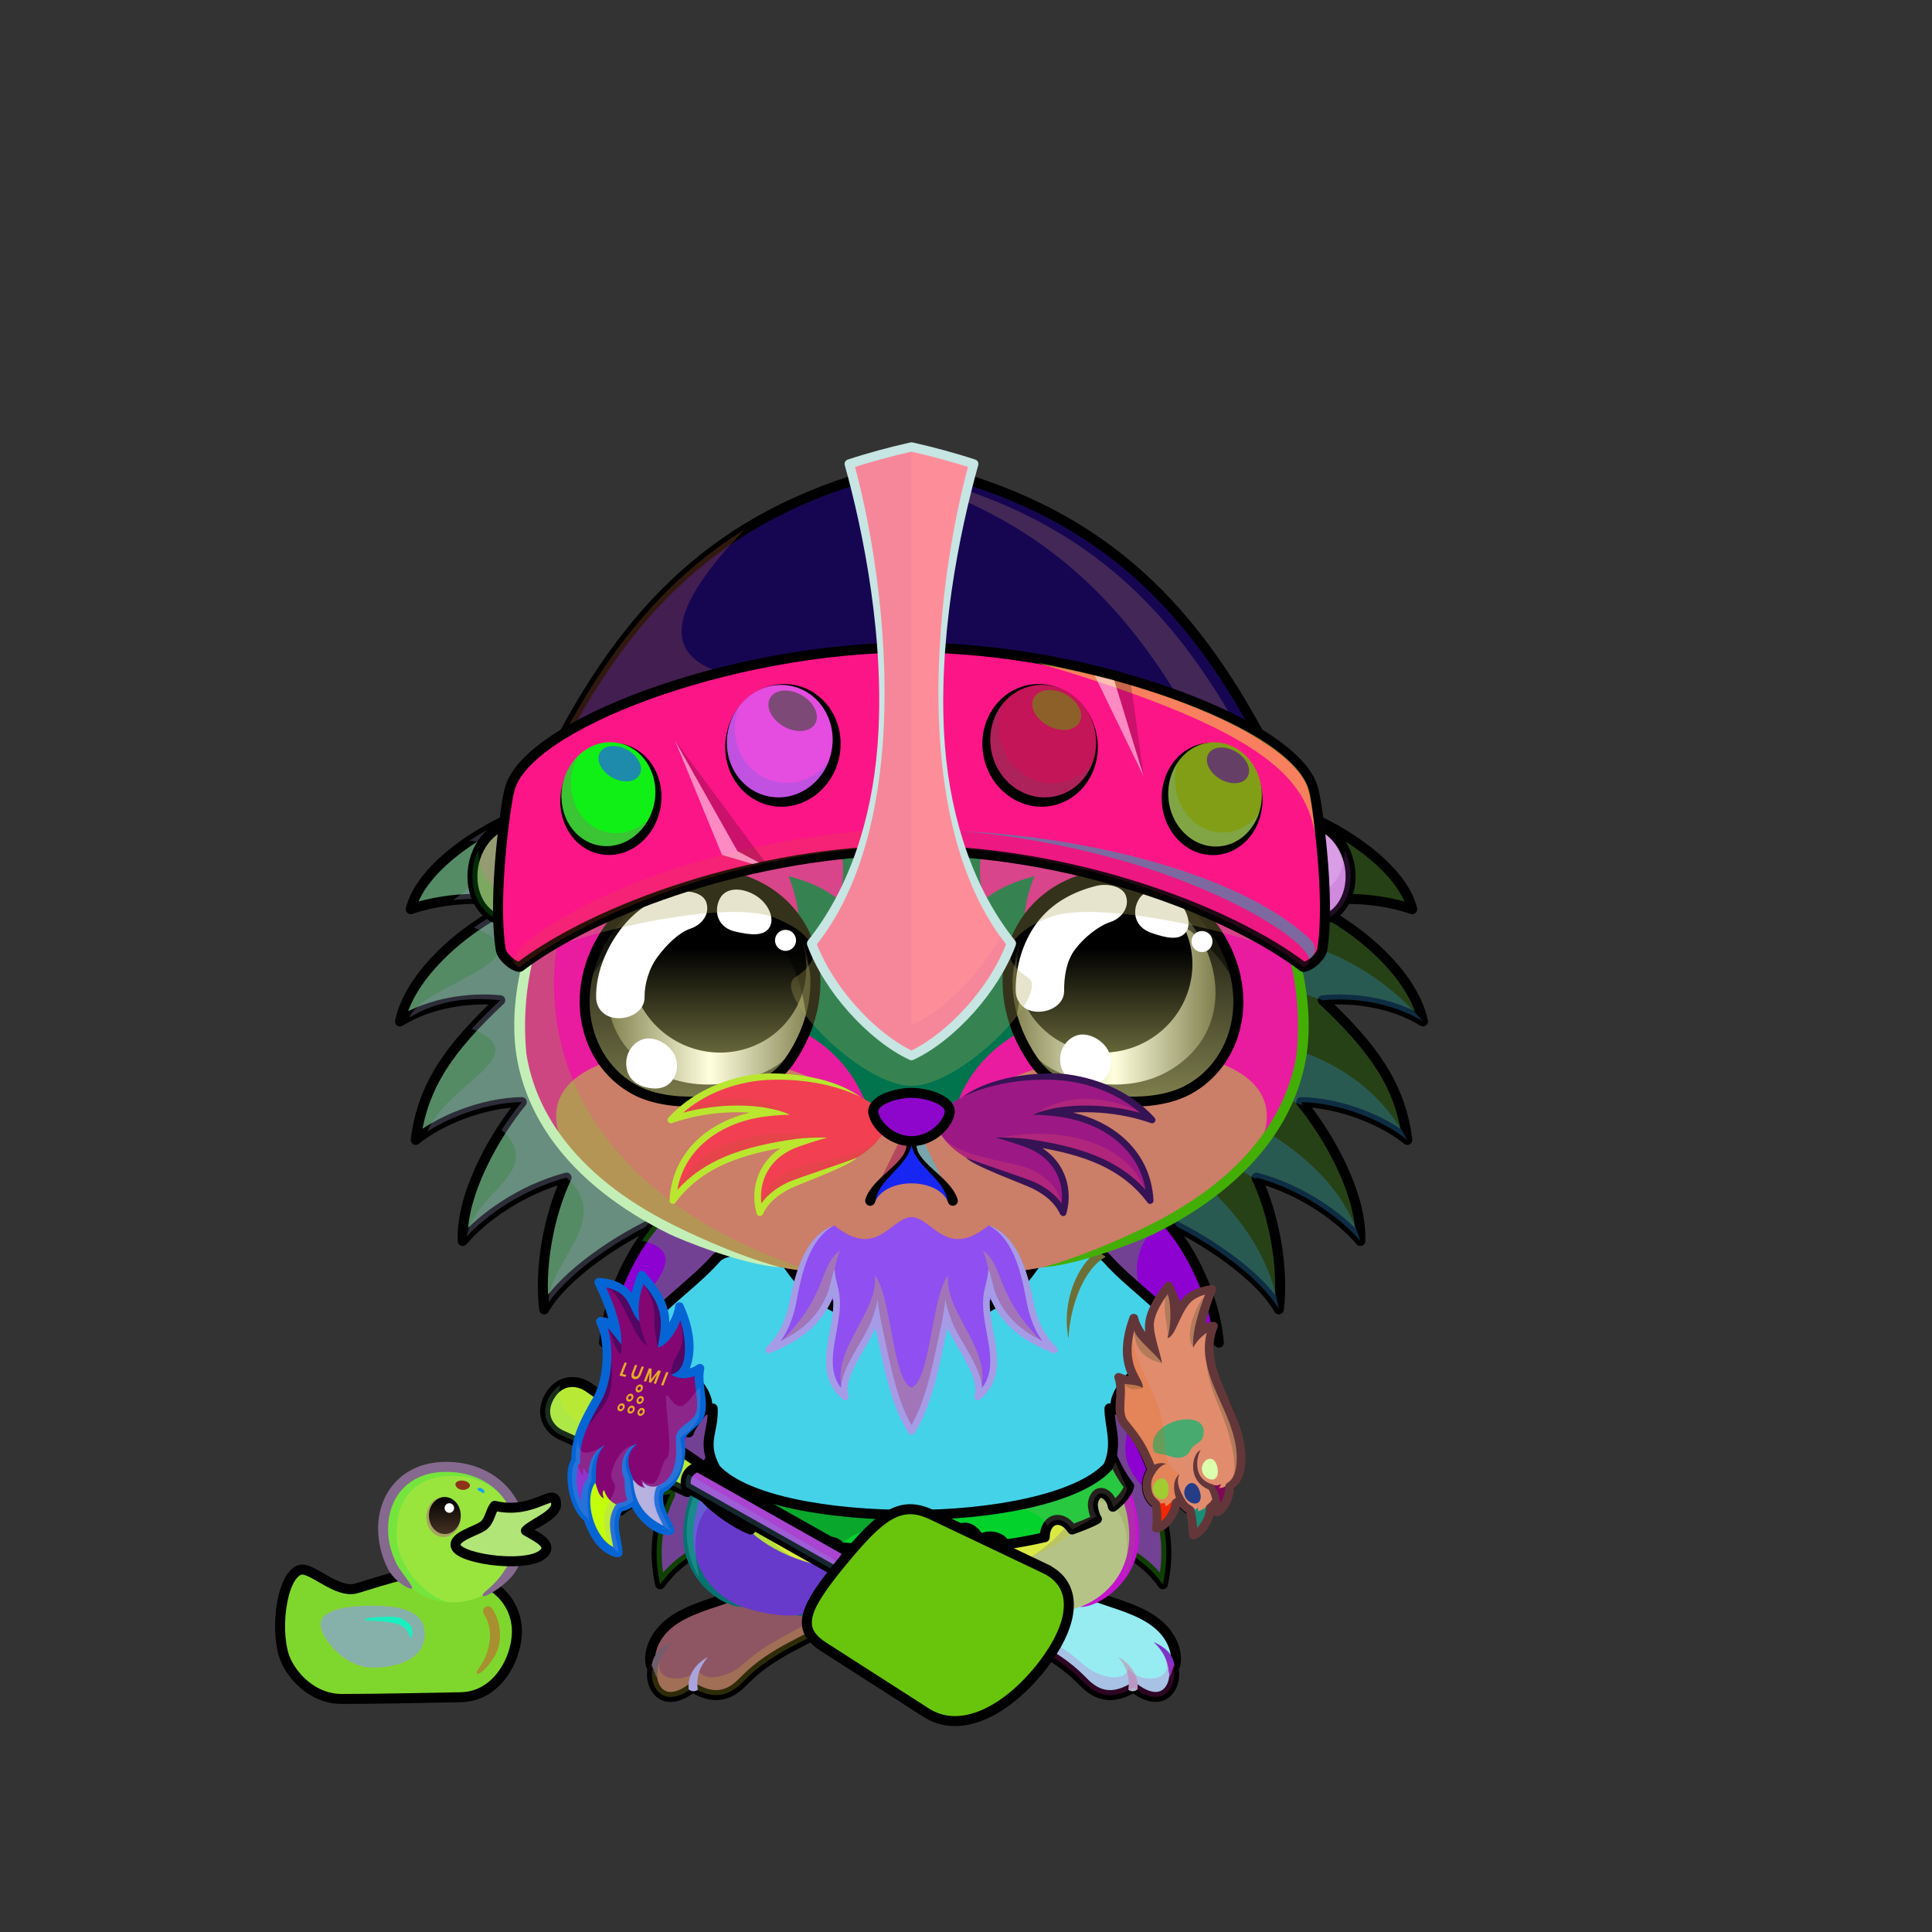 <svg xmlns="http://www.w3.org/2000/svg" xmlns:xlink="http://www.w3.org/1999/xlink" style="shape-rendering:geometricPrecision; text-rendering:geometricPrecision; image-rendering:optimizeQuality; fill-rule:evenodd; clip-rule:evenodd" version="1.1" viewBox="0 0 29000 29000" xml:space="preserve"><rect x="0" y="0" width="29000" height="29000" fill="#333333" stroke="none"/><defs><style type="text/css">.WeaponFlySwatterBack-Smallfil1 {fill:black;fill-rule:nonzero;fill-opacity:0.2}
.WeaponFlySwatterBack-Smallfil9 {fill:url(#WeaponFlySwatterBack-Smallid30);fill-rule:nonzero}
.WeaponFlySwatterBack-Smallstr0 {stroke:black;stroke-width:150;stroke-linecap:round;stroke-linejoin:round}
.WeaponFlySwatter-Smallfil3 {fill:black;fill-opacity:0.2}
.WeaponFlySwatter-Smallfil11 {fill:url(#WeaponFlySwatter-Smallid31);fill-rule:nonzero}
.WeaponFlySwatter-Smallfil1 {fill:black;fill-rule:nonzero;fill-opacity:0.2}
.WeaponFlySwatter-Smallfil10 {fill:url(#WeaponFlySwatter-Smallid11)}
.WeaponFlySwatter-Smallstr0 {stroke:black;stroke-width:150;stroke-linecap:round;stroke-linejoin:round}
.WeaponFlySwatter-Smallfil5 {fill:none;fill-rule:nonzero}
.WeaponFlySwatter-Smallstr1 {stroke:black;stroke-width:150}
.AccessoryDuckfil122 {fill:url(#AccessoryDuckid90)}
.AccessoryDuckfil48 {fill:white;fill-opacity:0.502}
.AccessoryDuckfil123 {fill:#CC1400;fill-opacity:0.302}
.AccessoryDuckfil124 {fill:url(#AccessoryDuckid94)}
.AccessoryDuckfil3 {fill:black;fill-rule:nonzero}
.AccessoryDuckfil125 {fill:url(#AccessoryDuckid39)}
.AccessoryDuckfil126 {fill:url(#AccessoryDuckid95)}
.AccessoryDuckfil127 {fill:url(#AccessoryDuckid92)}
.AccessoryDuckfil2 {fill:none}
.AccessoryDuckfil128 {fill:#912323;fill-opacity:0.502}
.AccessoryDuckfil14 {fill:white}
.AccessoryDuckfil129 {fill:white;fill-rule:nonzero;fill-opacity:0.502}
.AccessoryDuckfil130 {fill:white;fill-rule:nonzero}
.AccessoryDuckstr1 {stroke:black;stroke-width:150}
.AccessoryDuckstr18 {stroke:#99CC66;stroke-width:150;stroke-linecap:round;stroke-linejoin:round}
.AccessoryDuckstr0 {stroke:black;stroke-width:150;stroke-linecap:round;stroke-linejoin:round}
.HairBack-Hedgehog0fil2 {fill:black;fill-opacity:0.302}
.HairBack-Hedgehog0fil0 {fill:url(#HairBack-Hedgehog0id162)}
.HairBack-Hedgehog0str0 {stroke:black;stroke-width:150;stroke-linecap:round;stroke-linejoin:round}
.HairBack-Hedgehog0fil1 {fill:url(#HairBack-Hedgehog0id161)}
.Tail-Hedgehog0fil2 {fill:black;fill-opacity:0.302}
.Tail-Hedgehog0fil29 {fill:url(#Tail-Hedgehog0id156)}
.Tail-Hedgehog0str0 {stroke:black;stroke-width:150;stroke-linecap:round;stroke-linejoin:round}
.RightFoot-Hedgehog0fil43 {fill:black}
.RightFoot-Hedgehog0fil11 {fill:black;fill-opacity:0.2}
.RightFoot-Hedgehog0fil42 {fill:#faefc5}
.RightFoot-Hedgehog0str0 {stroke:black;stroke-width:150;stroke-linecap:round;stroke-linejoin:round}
.RightLeg-Hedgehog0fil48 {fill:url(#RightLeg-Hedgehog0id47)}
.RightLeg-Hedgehog0fil10 {fill:black;fill-rule:nonzero}
.RightLeg-Hedgehog0fil11 {fill:black;fill-opacity:0.2}
.LeftFoot-Hedgehog0fil11 {fill:black;fill-opacity:0.2}
.LeftFoot-Hedgehog0fil43 {fill:black}
.LeftFoot-Hedgehog0fil42 {fill:#faefc5}
.LeftFoot-Hedgehog0str0 {stroke:black;stroke-width:150;stroke-linecap:round;stroke-linejoin:round}
.LeftLeg-Hedgehog0fil53 {fill:url(#LeftLeg-Hedgehog0id5)}
.LeftLeg-Hedgehog0fil10 {fill:black;fill-rule:nonzero}
.LeftLeg-Hedgehog0fil11 {fill:black;fill-opacity:0.2}
.Body-Hedgehog0fil67 {fill:url(#Body-Hedgehog0id9)}
.Body-Hedgehog0fil11 {fill:black;fill-opacity:0.2}
.Body-Hedgehog0fil10 {fill:black;fill-rule:nonzero}
.Head-Hedgehog7fil111 {fill:url(#Head-Hedgehog7id4)}
.Head-Hedgehog7fil118 {fill:#fffffd;fill-opacity:0.6}
.Head-Hedgehog7fil11 {fill:black;fill-opacity:0.2}
.Head-Hedgehog7fil10 {fill:black;fill-rule:nonzero}
.Head-Hedgehog7fil119 {fill:url(#Head-Hedgehog7id70)}
.Mouth-Hedgehog6fil43 {fill:black}
.Mouth-Hedgehog6fil4 {fill:none}
.Mouth-Hedgehog6str0 {stroke:black;stroke-width:150;stroke-linecap:round;stroke-linejoin:round}
.Eyes-Hedgehog8fil157 {fill:url(#Eyes-Hedgehog8id93)}
.Eyes-Hedgehog8fil124 {fill:#a29685}
.Eyes-Hedgehog8fil11 {fill:black;fill-opacity:0.2}
.Eyes-Hedgehog8fil166 {fill:url(#Eyes-Hedgehog8id128)}
.Eyes-Hedgehog8fil167 {fill:url(#Eyes-Hedgehog8id114)}
.Eyes-Hedgehog8fil128 {fill:black;fill-opacity:0.502}
.Eyes-Hedgehog8fil121 {fill:white}
.Eyes-Hedgehog8fil168 {fill:white;fill-rule:nonzero}
.Eyes-Hedgehog8fil169 {fill:url(#Eyes-Hedgehog8id88)}
.Eyes-Hedgehog8fil170 {fill:url(#Eyes-Hedgehog8id137)}
.Eyes-Hedgehog8fil171 {fill:url(#Eyes-Hedgehog8id113)}
.Eyes-Hedgehog8fil4 {fill:none}
.Eyes-Hedgehog8str1 {stroke:black;stroke-width:150}
.Moustache-Hedgehog7fil183 {fill:url(#Moustache-Hedgehog7id160)}
.Moustache-Hedgehog7fil2 {fill:black;fill-opacity:0.302}
.Moustache-Hedgehog7fil10 {fill:black;fill-rule:nonzero}
.Moustache-Hedgehog7fil184 {fill:url(#Moustache-Hedgehog7id36)}
.Moustache-Hedgehog7fil185 {fill:url(#Moustache-Hedgehog7id57)}
.Nose-Hedgehog0fil186 {fill:url(#Nose-Hedgehog0id133)}
.Nose-Hedgehog0str0 {stroke:black;stroke-width:150;stroke-linecap:round;stroke-linejoin:round}
.HatIronHelmet-Smallfil16 {fill:black;fill-opacity:0.302}
.HatIronHelmet-Smallfil24 {fill:black;fill-opacity:0.2}
.HatIronHelmet-Smallfil1 {fill:white;fill-opacity:0.2}
.HatIronHelmet-Smallfil113 {fill:white;fill-opacity:0.502}
.HatIronHelmet-Smallfil21 {fill:black}
.HatIronHelmet-Smallfil360 {fill:url(#HatIronHelmet-Smallid108)}
.HatIronHelmet-Smallfil299 {fill:white;fill-opacity:0.702}
.HatIronHelmet-Smallfil361 {fill:url(#HatIronHelmet-Smallid165)}
.HatIronHelmet-Smallfil362 {fill:url(#HatIronHelmet-Smallid186)}
.HatIronHelmet-Smallfil363 {fill:url(#HatIronHelmet-Smallid83)}
.HatIronHelmet-Smallfil364 {fill:url(#HatIronHelmet-Smallid16)}
.HatIronHelmet-Smallfil33 {fill:black;fill-rule:nonzero}
.HatIronHelmet-Smallfil356 {fill:url(#HatIronHelmet-Smallid160)}
.HatIronHelmet-Smallstr2 {stroke:black;stroke-width:150;stroke-linecap:round;stroke-linejoin:round}
.HatIronHelmet-Smallfil357 {fill:url(#HatIronHelmet-Smallid159)}
.HatIronHelmet-Smallfil358 {fill:url(#HatIronHelmet-Smallid281)}
.HatIronHelmet-Smallfil359 {fill:url(#HatIronHelmet-Smallid279)}
.NecklaceFreddy-Smallfil1 {fill:black;fill-opacity:0.2}
.NecklaceFreddy-Smallfil4 {fill:url(#NecklaceFreddy-Smallid14)}
.NecklaceFreddy-Smallfil5 {fill:url(#NecklaceFreddy-Smallid11)}
.NecklaceFreddy-Smallfil6 {fill:url(#NecklaceFreddy-Smallid15)}
.NecklaceFreddy-Smallfil7 {fill:black;fill-opacity:0.2}
.NecklaceFreddy-Smallfil8 {fill:black}
.NecklaceFreddy-Smallfil9 {fill:white;fill-opacity:0.102}
.NecklaceFreddy-Smallfil0 {fill:#3C544D}
.NecklaceFreddy-Smallstr0 {stroke:black;stroke-width:150;stroke-linecap:round;stroke-linejoin:round}
.NecklaceFreddy-Smallfil2 {fill:url(#NecklaceFreddy-Smallid13)}
.NecklaceFreddy-Smallfil3 {fill:url(#NecklaceFreddy-Smallid16)}
.NecklaceFreddy-Smallfil10 {fill:none}
.BraceletLumiHalloween-Smallfil81 {fill:url(#BraceletLumiHalloween-Smallid90)}
.BraceletLumiHalloween-Smallfil82 {fill:white;fill-opacity:0.4}
.BraceletLumiHalloween-Smallfil83 {fill:url(#BraceletLumiHalloween-Smallid98)}
.BraceletLumiHalloween-Smallfil84 {fill:url(#BraceletLumiHalloween-Smallid89)}
.BraceletLumiHalloween-Smallfil85 {fill:url(#BraceletLumiHalloween-Smallid95)}
.BraceletLumiHalloween-Smallfil86 {fill:url(#BraceletLumiHalloween-Smallid82)}
.BraceletLumiHalloween-Smallfil87 {fill:url(#BraceletLumiHalloween-Smallid84)}
.BraceletLumiHalloween-Smallfil88 {fill:url(#BraceletLumiHalloween-Smallid85)}
.BraceletLumiHalloween-Smallfil89 {fill:url(#BraceletLumiHalloween-Smallid80)}
.BraceletLumiHalloween-Smallfil0 {fill:black;fill-opacity:0.2}
.BraceletLumiHalloween-Smallfil29 {fill:black;fill-rule:nonzero}
.BraceletLumiHalloween-Smallfil90 {fill:url(#BraceletLumiHalloween-Smallid86)}
.BraceletLumiHalloween-Smallfil91 {fill:white;fill-opacity:0.502}
.BraceletLumiHalloween-Smallfil92 {fill:url(#BraceletLumiHalloween-Smallid77)}
.BraceletLumiHalloween-Smallfil93 {fill:url(#BraceletLumiHalloween-Smallid91)}
.BraceletLumiHalloween-Smallfil94 {fill:url(#BraceletLumiHalloween-Smallid88)}
.BraceletLumiHalloween-Smallfil28 {fill:black;fill-opacity:0.2}
.BraceletLumiHalloween-Smallfil95 {fill:url(#BraceletLumiHalloween-Smallid112)}
.BraceletLumiHalloween-Smallfil4 {fill:none}
.BraceletLumiHalloween-Smallstr4 {stroke:black;stroke-width:150;stroke-linecap:round;stroke-linejoin:round;stroke-miterlimit:22.926}
</style><linearGradient gradientUnits="userSpaceOnUse" id="WeaponFlySwatterBack-Smallid30" x1="8680.77" x2="10042.5" xlink:href="#WeaponFlySwatterBack-Smallid24" y1="22285.7" y2="20854.8">
  </linearGradient><linearGradient gradientUnits="userSpaceOnUse" id="WeaponFlySwatter-Smallid31" x1="12867.3" x2="15287.2" xlink:href="#WeaponFlySwatter-Smallid24" y1="25515.5" y2="22972.5">
  </linearGradient><linearGradient gradientUnits="userSpaceOnUse" id="WeaponFlySwatter-Smallid11" x1="10303.6" x2="12723" xlink:href="#WeaponFlySwatter-Smallid0" y1="22872.1" y2="22743.4">
  </linearGradient><radialGradient cx="5981.45" cy="24530.5" fx="5981.45" fy="24530.5" gradientTransform="matrix(1.083 -0.053 0.097 0.592 -2877 10334)" gradientUnits="userSpaceOnUse" id="AccessoryDuckid90" r="1635.36">
   <stop offset="0" style="stop-opacity:1; stop-color:#FFF256"/>
   <stop offset="0.631" style="stop-opacity:1; stop-color:#FEE75C"/>
   <stop offset="1" style="stop-opacity:1; stop-color:#FFD83B"/>
  </radialGradient><radialGradient cx="6799.04" cy="23034.7" fx="6799.04" fy="23034.7" gradientTransform="matrix(1.083 -0.097 0.097 1.083 -2800 -1242)" gradientUnits="userSpaceOnUse" id="AccessoryDuckid94" r="935.18" xlink:href="#AccessoryDuckid90">
  </radialGradient><linearGradient gradientUnits="userSpaceOnUse" id="AccessoryDuckid39" x1="6677.2" x2="6677.2" y1="22471.8" y2="23026.9">
   <stop offset="0" style="stop-opacity:1; stop-color:black"/>
   <stop offset="1" style="stop-opacity:1; stop-color:#453223"/>
  </linearGradient><radialGradient cx="7621.66" cy="22955.4" fx="7621.66" fy="22955.4" gradientTransform="matrix(1 -0 -0 0.646 0 8130)" gradientUnits="userSpaceOnUse" id="AccessoryDuckid95" r="730.87">
   <stop offset="0" style="stop-opacity:1; stop-color:#FFB73B"/>
   <stop offset="1" style="stop-opacity:1; stop-color:#E05A00"/>
  </radialGradient><radialGradient cx="5594.96" cy="24567.2" fx="5594.96" fy="24567.2" gradientTransform="matrix(1.083 -0.058 0.097 0.644 -2849 9066)" gradientUnits="userSpaceOnUse" id="AccessoryDuckid92" r="719.36" xlink:href="#AccessoryDuckid90">
  </radialGradient><linearGradient gradientUnits="userSpaceOnUse" id="HairBack-Hedgehog0id162" x1="8824.32" x2="8824.32" xlink:href="#HairBack-Hedgehog0id6" y1="20216.8" y2="11906.6">
  </linearGradient><linearGradient gradientUnits="userSpaceOnUse" id="HairBack-Hedgehog0id161" x1="18539.6" x2="18539.6" xlink:href="#HairBack-Hedgehog0id6" y1="20216.8" y2="11906.6">
  </linearGradient><linearGradient gradientUnits="userSpaceOnUse" id="Tail-Hedgehog0id156" x1="13681.9" x2="13681.9" xlink:href="#Tail-Hedgehog0id6" y1="18011.3" y2="24488.9">
  </linearGradient><linearGradient gradientUnits="objectBoundingBox" id="RightLeg-Hedgehog0id47" x1="50%" x2="50%" xlink:href="#RightLeg-Hedgehog0id5" y1="100%" y2="0%">
  </linearGradient><linearGradient gradientUnits="objectBoundingBox" id="LeftLeg-Hedgehog0id5" x1="50%" x2="50%" y1="100%" y2="0%">
   <stop offset="0" style="stop-opacity:1; stop-color:#faefc5"/>
   <stop offset="0.212" style="stop-opacity:1; stop-color:#faefc5"/>
   <stop offset="1" style="stop-opacity:1; stop-color:#e0d08f"/>
  </linearGradient><linearGradient gradientUnits="objectBoundingBox" id="Body-Hedgehog0id9" x1="50%" x2="50%" y1="0%" y2="100%">
   <stop offset="0" style="stop-opacity:1; stop-color:#baab6e"/>
   <stop offset="0.102" style="stop-opacity:1; stop-color:#baab6e"/>
   <stop offset="0.349" style="stop-opacity:1; stop-color:#e0d08f"/>
   <stop offset="1" style="stop-opacity:1; stop-color:#faefc5"/>
  </linearGradient><linearGradient gradientUnits="objectBoundingBox" id="Head-Hedgehog7id4" x1="50%" x2="50%" y1="100%" y2="0%">
   <stop offset="0" style="stop-opacity:1; stop-color:#baab6e"/>
   <stop offset="0.251" style="stop-opacity:1; stop-color:#e0d08f"/>
   <stop offset="0.761" style="stop-opacity:1; stop-color:#faefc5"/>
   <stop offset="1" style="stop-opacity:1; stop-color:#faefc5"/>
  </linearGradient><linearGradient gradientUnits="userSpaceOnUse" id="Head-Hedgehog7id70" x1="13681.9" x2="13681.9" xlink:href="#Head-Hedgehog7id50" y1="16772.7" y2="12620.2">
  </linearGradient><linearGradient gradientUnits="objectBoundingBox" id="Eyes-Hedgehog8id93" x1="50%" x2="50%" xlink:href="#Eyes-Hedgehog8id0" y1="100%" y2="0%">
  </linearGradient><linearGradient gradientUnits="userSpaceOnUse" id="Eyes-Hedgehog8id128" x1="9118.39" x2="12187.8" xlink:href="#Eyes-Hedgehog8id43" y1="14744.2" y2="14744.2">
  </linearGradient><linearGradient gradientUnits="userSpaceOnUse" id="Eyes-Hedgehog8id114" x1="10784.2" x2="10784.2" xlink:href="#Eyes-Hedgehog8id75" y1="13196.6" y2="15800.4">
  </linearGradient><linearGradient gradientUnits="userSpaceOnUse" id="Eyes-Hedgehog8id88" x1="16856" x2="16856" xlink:href="#Eyes-Hedgehog8id0" y1="16535.6" y2="13114.8">
  </linearGradient><linearGradient gradientUnits="userSpaceOnUse" id="Eyes-Hedgehog8id137" x1="15176.1" x2="18245.5" xlink:href="#Eyes-Hedgehog8id43" y1="14744.2" y2="14744.2">
  </linearGradient><linearGradient gradientUnits="userSpaceOnUse" id="Eyes-Hedgehog8id113" x1="16579.6" x2="16579.6" xlink:href="#Eyes-Hedgehog8id75" y1="13196.6" y2="15800.4">
  </linearGradient><linearGradient gradientUnits="userSpaceOnUse" id="Moustache-Hedgehog7id160" x1="10515.3" x2="12828.5" xlink:href="#Moustache-Hedgehog7id6" y1="16524.2" y2="17833.2">
  </linearGradient><linearGradient gradientUnits="userSpaceOnUse" id="Moustache-Hedgehog7id36" x1="16914.6" x2="14469.2" xlink:href="#Moustache-Hedgehog7id6" y1="16486.8" y2="17870.6">
  </linearGradient><linearGradient gradientUnits="userSpaceOnUse" id="Moustache-Hedgehog7id57" x1="13681.9" x2="13681.9" xlink:href="#Moustache-Hedgehog7id6" y1="21486.1" y2="18269">
  </linearGradient><linearGradient gradientUnits="userSpaceOnUse" id="Nose-Hedgehog0id133" x1="13681.9" x2="13681.9" y1="16404" y2="17128.6">
   <stop offset="0" style="stop-opacity:1; stop-color:#FFCCCC"/>
   <stop offset="1" style="stop-opacity:1; stop-color:#B37173"/>
  </linearGradient><linearGradient gradientUnits="userSpaceOnUse" id="HatIronHelmet-Smallid108" x1="11947.2" x2="11462.1" xlink:href="#HatIronHelmet-Smallid83" y1="10329.6" y2="11919.8">
  </linearGradient><linearGradient gradientUnits="userSpaceOnUse" id="HatIronHelmet-Smallid165" x1="9362.89" x2="8901.91" xlink:href="#HatIronHelmet-Smallid83" y1="11190.9" y2="12649.7">
  </linearGradient><linearGradient gradientUnits="userSpaceOnUse" id="HatIronHelmet-Smallid186" x1="15905.3" x2="15413" xlink:href="#HatIronHelmet-Smallid83" y1="10332.3" y2="11917.1">
  </linearGradient><linearGradient gradientUnits="userSpaceOnUse" id="HatIronHelmet-Smallid16" x1="12182.7" x2="15181.2" y1="11277" y2="11277">
   <stop offset="0" style="stop-opacity:1; stop-color:#B7B6BD"/>
   <stop offset="0.471" style="stop-opacity:1; stop-color:#FBFAFF"/>
   <stop offset="1" style="stop-opacity:1; stop-color:#5D5B63"/>
  </linearGradient><linearGradient gradientUnits="userSpaceOnUse" id="HatIronHelmet-Smallid160" x1="19584.5" x2="19760.1" xlink:href="#HatIronHelmet-Smallid159" y1="12371.2" y2="13807.9">
  </linearGradient><radialGradient cx="15281.7" cy="8441" fx="15281.7" fy="8441" gradientTransform="matrix(-1.282 -0 -0 0.797 34874 1716)" gradientUnits="userSpaceOnUse" id="HatIronHelmet-Smallid281" r="4725">
   <stop offset="0" style="stop-opacity:1; stop-color:#C98038"/>
   <stop offset="0.62" style="stop-opacity:1; stop-color:#96591C"/>
   <stop offset="1" style="stop-opacity:1; stop-color:#643300"/>
  </radialGradient><radialGradient cx="15792" cy="10102.6" fx="15792" fy="10102.6" gradientTransform="matrix(-1.488 -0 -0 0.785 39286 2174)" gradientUnits="userSpaceOnUse" id="HatIronHelmet-Smallid279" r="6580.16">
   <stop offset="0" style="stop-opacity:1; stop-color:white"/>
   <stop offset="0.6" style="stop-opacity:1; stop-color:#B0AEB5"/>
   <stop offset="1" style="stop-opacity:1; stop-color:#515057"/>
  </radialGradient><linearGradient gradientUnits="userSpaceOnUse" id="NecklaceFreddy-Smallid14" x1="17865.3" x2="9494.55" xlink:href="#NecklaceFreddy-Smallid0" y1="20749.6" y2="20749.6">
  </linearGradient><linearGradient gradientUnits="userSpaceOnUse" id="NecklaceFreddy-Smallid11" x1="16538.9" x2="10796.4" xlink:href="#NecklaceFreddy-Smallid2" y1="21703.5" y2="22055.1">
  </linearGradient><linearGradient gradientUnits="userSpaceOnUse" id="NecklaceFreddy-Smallid15" x1="16223.1" x2="11136.7" xlink:href="#NecklaceFreddy-Smallid2" y1="19716.8" y2="20028.3">
  </linearGradient><linearGradient gradientUnits="userSpaceOnUse" id="NecklaceFreddy-Smallid13" x1="16948.9" x2="10455.2" xlink:href="#NecklaceFreddy-Smallid0" y1="22482.5" y2="22482.5">
  </linearGradient><linearGradient gradientUnits="userSpaceOnUse" id="NecklaceFreddy-Smallid16" x1="15890.5" x2="11469.4" xlink:href="#NecklaceFreddy-Smallid0" y1="19306.2" y2="19306.2">
  </linearGradient><linearGradient gradientUnits="userSpaceOnUse" id="BraceletLumiHalloween-Smallid90" x1="17517.74" x2="18015.84" xlink:href="#BraceletLumiHalloween-Smallid0" y1="22626.12" y2="19324.63">
  </linearGradient><linearGradient gradientUnits="userSpaceOnUse" id="BraceletLumiHalloween-Smallid98" x1="18268.66" x2="18300.18" xlink:href="#BraceletLumiHalloween-Smallid16" y1="22696.84" y2="22238.57">
  </linearGradient><linearGradient gradientUnits="userSpaceOnUse" id="BraceletLumiHalloween-Smallid89" x1="17957.26" x2="17991.85" xlink:href="#BraceletLumiHalloween-Smallid16" y1="23050.86" y2="22570.38">
  </linearGradient><linearGradient gradientUnits="userSpaceOnUse" id="BraceletLumiHalloween-Smallid95" x1="17440.38" x2="17475.05" xlink:href="#BraceletLumiHalloween-Smallid16" y1="22954.37" y2="22494">
  </linearGradient><linearGradient gradientUnits="userSpaceOnUse" id="BraceletLumiHalloween-Smallid82" x1="17570.85" x2="17803.32" xlink:href="#BraceletLumiHalloween-Smallid18" y1="21864.83" y2="21300.03">
  </linearGradient><linearGradient gradientUnits="userSpaceOnUse" id="BraceletLumiHalloween-Smallid84" x1="18090.82" x2="18236.31" xlink:href="#BraceletLumiHalloween-Smallid18" y1="22182.99" y2="21918.13">
  </linearGradient><linearGradient gradientUnits="userSpaceOnUse" id="BraceletLumiHalloween-Smallid85" x1="17834.01" x2="17972.49" xlink:href="#BraceletLumiHalloween-Smallid18" y1="22545.12" y2="22281.6">
  </linearGradient><linearGradient gradientUnits="userSpaceOnUse" id="BraceletLumiHalloween-Smallid80" x1="17349.9" x2="17501.28" xlink:href="#BraceletLumiHalloween-Smallid18" y1="22478.76" y2="22213.62">
  </linearGradient><linearGradient gradientUnits="userSpaceOnUse" id="BraceletLumiHalloween-Smallid86" x1="9876.81" x2="9083.96" xlink:href="#BraceletLumiHalloween-Smallid0" y1="22488.65" y2="19223.21">
  </linearGradient><linearGradient gradientUnits="userSpaceOnUse" id="BraceletLumiHalloween-Smallid77" x1="9922.24" x2="9612.04" y1="23001.82" y2="22118.19">
   <stop offset="0" style="stop-opacity:1; stop-color:#706964"/>
   <stop offset="1" style="stop-opacity:1; stop-color:#0F0E0E"/>
  </linearGradient><linearGradient gradientUnits="userSpaceOnUse" id="BraceletLumiHalloween-Smallid91" x1="8591.98" x2="8949.39" xlink:href="#BraceletLumiHalloween-Smallid77" y1="22468.01" y2="22244.36">
  </linearGradient><linearGradient gradientUnits="userSpaceOnUse" id="BraceletLumiHalloween-Smallid88" x1="8809.7" x2="9346.5" xlink:href="#BraceletLumiHalloween-Smallid77" y1="23022.96" y2="22470.54">
  </linearGradient><linearGradient gradientUnits="userSpaceOnUse" id="BraceletLumiHalloween-Smallid112" x1="9308.67" x2="9965.06" y1="20548.45" y2="21086.56">
   <stop offset="0" style="stop-opacity:1; stop-color:#6B8087"/>
   <stop offset="0.322" style="stop-opacity:1; stop-color:#C7C7C7"/>
   <stop offset="0.729" style="stop-opacity:1; stop-color:#A6AEB1"/>
   <stop offset="1" style="stop-opacity:1; stop-color:#A6AEB1"/>
  </linearGradient><linearGradient gradientUnits="userSpaceOnUse" id="WeaponFlySwatterBack-Smallid24" x1="12160.4" x2="14712.1" y1="25216.2" y2="22534.8">
   <stop offset="0" style="stop-opacity:1; stop-color:#008011"/>
   <stop offset="1" style="stop-opacity:1; stop-color:#00BD55"/>
  </linearGradient><linearGradient gradientUnits="userSpaceOnUse" id="WeaponFlySwatter-Smallid24" x1="12160.4" x2="14712.1" y1="25216.2" y2="22534.8">
   <stop offset="0" style="stop-opacity:1; stop-color:#008011"/>
   <stop offset="1" style="stop-opacity:1; stop-color:#00BD55"/>
  </linearGradient><linearGradient gradientUnits="userSpaceOnUse" id="WeaponFlySwatter-Smallid0" x1="9457.05" x2="12008.3" y1="22428.9" y2="22293.2">
   <stop offset="0" style="stop-opacity:1; stop-color:#787878"/>
   <stop offset="1" style="stop-opacity:1; stop-color:#D6D6D6"/>
  </linearGradient><linearGradient gradientUnits="userSpaceOnUse" id="HairBack-Hedgehog0id6" x1="13681.9" x2="13681.9" y1="6728.09" y2="11806.7">
   <stop offset="0" style="stop-opacity:1; stop-color:#112f3d"/>
   <stop offset="1" style="stop-opacity:1; stop-color:#214556"/>
  </linearGradient><linearGradient gradientUnits="userSpaceOnUse" id="Tail-Hedgehog0id6" x1="13681.9" x2="13681.9" y1="6728.09" y2="11806.7">
   <stop offset="0" style="stop-opacity:1; stop-color:#112f3d"/>
   <stop offset="1" style="stop-opacity:1; stop-color:#214556"/>
  </linearGradient><linearGradient gradientUnits="objectBoundingBox" id="RightLeg-Hedgehog0id5" x1="50%" x2="50%" y1="100%" y2="0%">
   <stop offset="0" style="stop-opacity:1; stop-color:#faefc5"/>
   <stop offset="0.212" style="stop-opacity:1; stop-color:#faefc5"/>
   <stop offset="1" style="stop-opacity:1; stop-color:#e0d08f"/>
  </linearGradient><linearGradient gradientUnits="userSpaceOnUse" id="Head-Hedgehog7id50" x1="13681.9" x2="13681.9" y1="18718" y2="12620.2">
   <stop offset="0" style="stop-opacity:1; stop-color:#a29685"/>
   <stop offset="1" style="stop-opacity:1; stop-color:#c9c3b9"/>
  </linearGradient><linearGradient gradientUnits="userSpaceOnUse" id="Eyes-Hedgehog8id0" x1="10654.3" x2="10654.3" y1="16581.4" y2="13705.6">
   <stop offset="0" style="stop-opacity:1; stop-color:#80804f"/>
   <stop offset="1" style="stop-opacity:1; stop-color:black"/>
  </linearGradient><linearGradient gradientUnits="userSpaceOnUse" id="Eyes-Hedgehog8id43" x1="9336.13" x2="12327.3" y1="15064.6" y2="15064.6">
   <stop offset="0" style="stop-opacity:1; stop-color:#80804f"/>
   <stop offset="0.502" style="stop-opacity:1; stop-color:#ffffde"/>
   <stop offset="1" style="stop-opacity:1; stop-color:#80804f"/>
  </linearGradient><linearGradient gradientUnits="userSpaceOnUse" id="Eyes-Hedgehog8id75" x1="16987" x2="16987" y1="13705.8" y2="15976.6">
   <stop offset="0" style="stop-opacity:1; stop-color:black"/>
   <stop offset="0.4" style="stop-opacity:1; stop-color:black"/>
   <stop offset="1" style="stop-opacity:1; stop-color:#66663a"/>
  </linearGradient><linearGradient gradientUnits="userSpaceOnUse" id="Moustache-Hedgehog7id6" x1="13681.9" x2="13681.9" y1="6728.09" y2="11806.7">
   <stop offset="0" style="stop-opacity:1; stop-color:#112f3d"/>
   <stop offset="1" style="stop-opacity:1; stop-color:#214556"/>
  </linearGradient><linearGradient gradientUnits="userSpaceOnUse" id="HatIronHelmet-Smallid83" x1="18464" x2="18012.5" y1="11197.6" y2="12651.1">
   <stop offset="0" style="stop-opacity:1; stop-color:white"/>
   <stop offset="1" style="stop-opacity:1; stop-color:#5D5B63"/>
  </linearGradient><linearGradient gradientUnits="userSpaceOnUse" id="HatIronHelmet-Smallid159" x1="7779.35" x2="7603.75" y1="12371.2" y2="13807.9">
   <stop offset="0" style="stop-opacity:1; stop-color:#F4F3F8"/>
   <stop offset="1" style="stop-opacity:1; stop-color:#5D5B63"/>
  </linearGradient><linearGradient gradientUnits="userSpaceOnUse" id="NecklaceFreddy-Smallid0" x1="17371.7" x2="10006.9" y1="22083.7" y2="22083.7">
   <stop offset="0" style="stop-opacity:1; stop-color:#3C544D"/>
   <stop offset="0.729" style="stop-opacity:1; stop-color:#1E2725"/>
   <stop offset="0.922" style="stop-opacity:1; stop-color:#344943"/>
   <stop offset="1" style="stop-opacity:1; stop-color:#1D2322"/>
  </linearGradient><linearGradient gradientUnits="userSpaceOnUse" id="NecklaceFreddy-Smallid2" x1="16556.4" x2="10807.5" y1="18927.7" y2="19279.7">
   <stop offset="0" style="stop-opacity:1; stop-color:#BF1C1C"/>
   <stop offset="0.2" style="stop-opacity:1; stop-color:#DE333F"/>
   <stop offset="0.51" style="stop-opacity:1; stop-color:#B0181F"/>
   <stop offset="1" style="stop-opacity:1; stop-color:#750000"/>
  </linearGradient><linearGradient gradientUnits="userSpaceOnUse" id="BraceletLumiHalloween-Smallid0" x1="9403.41" x2="9403.41" y1="21698.88" y2="17847.25">
   <stop offset="0" style="stop-opacity:1; stop-color:#646566"/>
   <stop offset="0.678" style="stop-opacity:1; stop-color:#383535"/>
   <stop offset="1" style="stop-opacity:1; stop-color:#2F2E30"/>
  </linearGradient><linearGradient gradientUnits="userSpaceOnUse" id="BraceletLumiHalloween-Smallid16" x1="18498.55" x2="18449.8" y1="22362.38" y2="21775.13">
   <stop offset="0" style="stop-opacity:1; stop-color:#706964"/>
   <stop offset="1" style="stop-opacity:1; stop-color:#0F0E0E"/>
  </linearGradient><linearGradient gradientUnits="userSpaceOnUse" id="BraceletLumiHalloween-Smallid18" x1="18257.12" x2="18381.22" y1="21770.5" y2="21432.58">
   <stop offset="0" style="stop-opacity:1; stop-color:#332E2B"/>
   <stop offset="1" style="stop-opacity:1; stop-color:#0F0E0E"/>
  </linearGradient></defs><g id="HairBack-Hedgehog0">
  <animateTransform additive="sum" attributeName="transform" dur="10" repeatCount="indefinite" type="translate" values="0;0 200;0;0 200;0;0 200;0;0 200;0"/>
  <g id="_1891249983072">
   <path class="HairBack-Hedgehog0fil0 HairBack-Hedgehog0str0" d="M9544 11951c-1108,-270 -3152,751 -3378,1696 513,-174 1138,-200 1592,-81 -597,230 -1586,973 -1754,1766 460,-285 1053,-363 1505,-318 -745,702 -1165,1266 -1269,2097 349,-288 1008,-560 1592,-568 -408,499 -913,1377 -887,2085 291,-346 873,-769 1559,-952 -274,581 -410,1366 -336,1978 291,-511 1133,-1083 1790,-1363 -82,563 -134,1400 26,1926 553,-772 1107,-1543 1660,-2314 -2186,-867 -3008,-2237 -2100,-5952z" style="fill:#558b64"/>
   <path class="HairBack-Hedgehog0fil1 HairBack-Hedgehog0str0" d="M17820 11951c1108,-270 3152,751 3378,1696 -513,-174 -1138,-200 -1592,-81 597,230 1586,973 1754,1766 -460,-285 -1053,-363 -1505,-318 745,702 1165,1266 1269,2097 -349,-288 -1008,-560 -1592,-568 408,499 913,1377 887,2085 -292,-346 -873,-769 -1559,-952 274,581 410,1366 336,1978 -291,-511 -1133,-1083 -1790,-1363 82,563 134,1400 -26,1926 -553,-772 -1107,-1543 -1661,-2314 2186,-867 3009,-2237 2101,-5952z" style="fill:#274116"/>
  </g>
  <path class="HairBack-Hedgehog0fil2" d="M21360 15332c-460,-285 -1053,-363 -1505,-318 -196,-68 -391,-137 -586,-205 -22,291 -44,582 -66,874 859,224 1515,681 1921,1428 -349,-288 -1008,-560 -1592,-568 93,114 -191,-50 -257,-78 -154,135 -309,270 -463,405 866,482 1402,1067 1607,1758 -292,-346 -873,-769 -1559,-952 40,84 -364,-202 -413,-232 -218,26 -435,52 -653,78 662,526 1259,1235 1399,2127 -265,-459 -969,-965 -1584,-1265 -273,-248 -546,-496 -819,-745 78,-150 156,-300 234,-450 651,-512 1038,-1193 1136,-2185 226,-434 517,-517 743,-952 904,61 1809,523 2457,1280z" style="fill:#2f96de"/>
  <path class="HairBack-Hedgehog0fil2" d="M9544 11951c-15,-4 -30,-7 -45,-10 -335,15 -669,31 -1003,47 -500,116 -1024,347 -1450,633 590,17 171,608 -243,889 339,-35 679,-17 955,56 -189,73 -417,197 -646,357 1193,476 -780,854 -967,1351 456,-276 917,-304 1364,-260 -157,148 -300,290 -428,429 994,397 -382,823 -664,1540 368,-235 918,-434 1415,-440 -98,120 -202,262 -302,417 662,624 -398,914 -523,1598 308,-332 857,-711 1497,-882 713,638 -283,1276 -268,1871 340,-482 1111,-996 1722,-1256 -82,563 -134,1400 26,1926 553,-772 1107,-1543 1660,-2314 -2186,-867 -3008,-2237 -2100,-5952z" style="fill:#9295ba"/>
 </g><g id="Tail-Hedgehog0">
 <animateTransform additive="sum" attributeName="transform" dur="10" repeatCount="indefinite" type="translate" values="0;0 200;0;0 200;0;0 200;0;0 200;0"/>
  <g id="_1891249960224">
   <path class="Tail-Hedgehog0fil29 Tail-Hedgehog0str0" d="M10243 18011c-510,276 -1099,1258 -1176,2143 337,-271 804,-279 1126,-224 -586,264 -943,844 -960,1362 288,-215 636,-398 1044,-381 -498,400 -927,989 -963,1764 190,-172 506,-235 747,-244 -218,450 -249,900 -152,1350 188,-263 466,-491 841,-600 384,-112 1462,128 1523,454 62,326 324,707 625,829 1,-287 30,-617 271,-889 96,379 296,699 513,914 217,-215 416,-535 513,-914 241,272 270,602 271,889 301,-122 563,-503 625,-829 61,-326 1138,-566 1523,-454 375,109 652,337 841,600 97,-450 66,-900 -152,-1350 241,9 557,72 747,244 -36,-775 -465,-1364 -963,-1764 408,-17 756,166 1043,381 -16,-518 -373,-1098 -959,-1362 322,-55 789,-47 1125,224 -76,-885 -665,-1867 -1175,-2143 -670,147 -2745,630 -3415,776l-24 -5 -24 5c-670,-146 -2745,-629 -3415,-776z" style="fill:#8d02d0"/>
   <path class="Tail-Hedgehog0fil2" d="M10194 18040c-189,117 -385,325 -560,585 941,205 -259,1028 -480,1467 327,-210 744,-213 1039,-162 438,198 -561,567 -594,1134 204,-100 430,-163 678,-153 552,663 -651,1099 -963,1764 190,-172 506,-235 747,-244 -218,450 -249,900 -152,1350 188,-263 466,-491 841,-600 384,-112 1462,128 1523,454 62,326 324,707 625,829 1,-287 30,-617 271,-889 96,379 296,699 513,914 217,-215 416,-535 513,-914 241,272 270,602 271,889 301,-122 563,-503 625,-829 61,-326 1138,-566 1523,-454 375,109 652,337 841,600 86,-400 71,-800 -86,-1200 -136,-245 -526,-445 -473,-927 72,-653 339,-1711 295,-2114 -244,-477 -122,-923 282,-1242 -117,-125 -236,-224 -352,-287 -670,147 -2745,630 -3415,776 -8,-2 -16,-3 -24,-5 -8,2 -16,3 -24,5 -648,-142 -2611,-598 -3345,-760 -40,4 -79,9 -119,13z" style="fill:#35d50d"/>
  </g>
 </g><g id="RightFoot-Hedgehog0">
  <path class="RightFoot-Hedgehog0fil42 RightFoot-Hedgehog0str0" d="M17616 25049c58,229 -133,641 -602,281 -416,252 -643,30 -786,-117 -427,-437 -1001,-608 -1224,-792 -174,-144 96,-471 85,-641 326,80 773,48 1052,-20 166,306 1110,284 1425,840 100,176 108,360 50,449z" style="fill:#97ecf2"/>
  <path class="RightFoot-Hedgehog0fil43" d="M17075 25357c18,-210 -100,-383 -289,-485 131,162 175,299 151,492 36,28 93,34 138,-7z" style="fill:#b0b6c8"/>
  <path class="RightFoot-Hedgehog0fil43" d="M17627 24985c-28,-165 -141,-261 -310,-338 177,173 216,307 240,534 21,-62 50,-133 70,-196z" style="fill:#7d33c6"/>
  <path class="RightFoot-Hedgehog0fil11" d="M17616 25049c58,229 -133,641 -602,281 -416,252 -643,30 -786,-117 -427,-437 -1001,-608 -1224,-792 -111,-92 -42,-257 20,-409 59,405 671,455 1222,959 269,246 667,277 693,61 92,226 704,254 554,-143 42,29 93,66 147,105 -6,21 -14,40 -24,55z" style="fill:#ea1ab3"/>
 </g><g id="LeftFoot-Hedgehog0">
  <path class="LeftFoot-Hedgehog0fil42 LeftFoot-Hedgehog0str0" d="M9796 25049c-58,229 132,641 602,281 416,252 642,30 786,-117 427,-437 1000,-608 1223,-792 175,-144 -96,-471 -84,-641 -326,80 -774,48 -1053,-20 -166,306 -1110,284 -1425,840 -100,176 -108,360 -49,449z" style="fill:#8e5562"/>
  <path class="LeftFoot-Hedgehog0fil11" d="M9796 25049c-58,229 132,641 602,281 416,252 642,30 786,-117 427,-437 1000,-608 1223,-792 111,-92 42,-257 -20,-409 -59,405 -671,455 -1222,959 -268,246 -666,277 -692,61 -93,226 -705,254 -554,-143 -43,29 -94,66 -148,105 6,21 14,40 25,55z" style="fill:#e7d72a"/>
  <path class="LeftFoot-Hedgehog0fil43" d="M10337 25357c-19,-210 99,-383 288,-485 -131,162 -175,299 -151,492 -35,28 -93,34 -137,-7z" style="fill:#a9a4dc"/>
  <path class="LeftFoot-Hedgehog0fil43" d="M9784 24985c29,-165 142,-261 311,-338 -178,173 -217,307 -241,534 -20,-62 -49,-133 -70,-196z" style="fill:#705e6e"/>
 </g><g id="RightLeg-Hedgehog0">
  <path class="RightLeg-Hedgehog0fil48" d="M13668 23779c967,1 1275,748 2492,357 1135,-365 1011,-1425 437,-2346l-1468 -574c-289,401 -798,1265 -1461,1300l0 1263z" style="fill:#b6c387"/>
  <path class="RightLeg-Hedgehog0fil10" d="M13678 23853c373,1 647,119 917,236 100,43 536,225 802,158 -304,-37 -584,-227 -743,-296 -283,-122 -571,-246 -976,-247l0 149zm2756 -2176c149,216 274,444 364,670 100,250 156,499 152,728 -14,725 -589,997 -739,1045 276,14 875,-379 888,-1043 5,-249 -55,-517 -162,-785 -99,-250 -240,-501 -408,-739l-95 124z" style="fill:#c415ce"/>
  <path class="RightLeg-Hedgehog0fil11" d="M16859 23678c291,-452 265,-1206 -216,-1646 -364,384 -390,545 -378,566 409,-250 803,197 594,1080z" style="fill:#688b26"/>
 </g><g id="LeftLeg-Hedgehog0">
  <path class="LeftLeg-Hedgehog0fil53" d="M13678 23779c-968,1 -1266,748 -2483,357 -1135,-365 -1010,-1425 -437,-2346l1468 -574c289,401 788,1265 1452,1300l0 1263z" style="fill:#673acb"/>
  <path class="LeftLeg-Hedgehog0fil10" d="M13678 23853c-374,1 -648,119 -918,236 -100,43 -536,225 -802,158 304,-37 584,-227 743,-296 283,-122 571,-246 977,-247l0 149zm-2756 -2176c-150,216 -275,444 -365,670 -100,250 -156,499 -151,728 13,725 588,997 738,1045 -276,14 -875,-379 -888,-1043 -5,-249 55,-517 162,-785 99,-250 240,-501 408,-739l96 124z" style="fill:#07726f"/>
  <path class="LeftLeg-Hedgehog0fil11" d="M10497 23678c-292,-452 -266,-1206 215,-1646 364,384 390,545 378,566 -409,-250 -803,197 -593,1080z" style="fill:#5ef1f8"/>
 </g><g id="Body-Hedgehog0">
 <animateTransform additive="sum" attributeName="transform" dur="10" repeatCount="indefinite" type="translate" values="0;0 200;0;0 200;0;0 200;0;0 200;0"/>
  <path class="Body-Hedgehog0fil67" d="M13682 23636c-1477,0 -2736,-317 -2979,-1737 -144,-843 286,-2153 892,-3046 556,109 1286,175 2087,175 801,0 1531,-66 2087,-175 606,893 1036,2203 892,3046 -243,1420 -1502,1737 -2979,1737z" style="fill:#dbea43"/>
  <path class="Body-Hedgehog0fil11" d="M11882 23368c-610,-246 -1046,-692 -1179,-1469 -57,-332 -24,-737 73,-1161 44,1407 281,2075 1106,2630z" style="fill:#22af2c"/>
  <path class="Body-Hedgehog0fil10" d="M10914 22537c-141,-186 -224,-430 -261,-694 -28,-202 -29,-416 -9,-626 35,-378 197,-1016 416,-1358 -130,315 -277,999 -296,1371 -23,438 13,904 150,1307z" style="fill:#a73c45"/>
  <path class="Body-Hedgehog0fil11" d="M15481 23368c611,-246 1047,-692 1180,-1469 57,-332 24,-737 -73,-1161 -44,1407 -281,2075 -1107,2630z" style="fill:#442dda"/>
  <path class="Body-Hedgehog0fil10" d="M16450 22537c249,-328 316,-836 270,-1320 -35,-378 -197,-1016 -416,-1358 130,315 277,999 296,1371 23,438 -13,904 -150,1307z" style="fill:#f0835c"/>
 </g><g id="WeaponFlySwatterBack-Small">
 <animateTransform additive="sum" attributeName="transform" dur="10" repeatCount="indefinite" type="translate" values="0;0 200;0;0 200;0;0 200;0;0 200;0"/>
  <g id="_2367108398624">
   <path class="WeaponFlySwatterBack-Smallfil9 WeaponFlySwatterBack-Smallstr0" d="M10341 22147l200 -150 -1712 -1177c-159,-110 -429,-128 -583,145 -155,274 1,496 177,575l1893 856 25 -249z" style="fill:#b8ea35"/>
   <path class="WeaponFlySwatterBack-Smallfil1" d="M8412 20791c-62,35 -119,91 -166,174 -155,274 1,496 177,575l1893 856 21 -209c-441,-212 -1596,-774 -1774,-928 -143,-125 -196,-316 -151,-468z" style="fill:#86e591"/>
  </g>
 </g><g id="NecklaceFreddy-Small">
  <animateTransform additive="sum" attributeName="transform" dur="10" repeatCount="indefinite" type="translate" values="0;0 200;0;0 200;0;0 200;0;0 200;0"/>
  <g id="_1379562830928">
   <path class="NecklaceFreddy-Smallfil0 NecklaceFreddy-Smallstr0" d="M9191 20755c211,-35 532,13 624,135 67,-22 157,14 172,75 191,-38 376,169 255,337 47,58 86,136 99,199 35,-118 221,-355 326,-444 63,-565 -372,-812 -1103,-808 -95,96 -278,409 -373,506z" style="fill:#7fde9b"/>
   <path class="NecklaceFreddy-Smallfil0 NecklaceFreddy-Smallstr0" d="M18137 20735c-71,10 -142,25 -212,45 -77,-62 -186,-50 -240,49 -200,-88 -341,98 -305,219 -158,122 -286,274 -361,453 -35,-118 -221,-355 -326,-444 -63,-565 372,-812 1103,-808 95,96 246,390 341,486z" style="fill:#8194b0"/>
   <path class="NecklaceFreddy-Smallfil1" d="M17328 21023c-140,121 -238,310 -309,478 -35,-118 -175,-292 -279,-381 54,-268 198,-467 478,-623 -156,204 -47,542 110,526z" style="fill:#f280e7"/>
   <path class="NecklaceFreddy-Smallfil2 NecklaceFreddy-Smallstr0" d="M13680 23288c173,0 368,-6 574,-19l0 -4c-4,-184 98,-334 230,-334 91,0 173,73 215,179 44,-29 100,-47 162,-47 103,0 191,50 229,121 204,-30 404,-66 592,-110 1,-149 79,-260 193,-260 81,0 161,57 217,144 76,-26 289,-105 373,-157 -27,-36 -47,-99 -59,-183 -13,-83 35,-209 118,-209 82,0 163,93 181,208 111,-81 220,-207 244,-309 -132,-169 -241,-387 -317,-605 -932,134 -2020,619 -2952,754 -932,-135 -1976,-646 -2908,-780 -100,213 -203,419 -317,575 33,267 610,636 813,706 56,-87 136,-144 217,-144 88,0 155,67 181,167 89,-63 422,-15 440,177 54,9 109,18 164,26 54,-83 302,-60 339,40 394,36 926,64 1071,64z" style="fill:#03d12c"/>
   <path class="NecklaceFreddy-Smallfil1" d="M11888 22582l-1242 -602c-57,131 -112,260 -160,370 63,270 738,601 779,615 152,-227 370,-139 405,15 189,-65 377,-10 438,171 15,43 93,4 141,36 84,-89 257,-100 380,14 208,-335 1019,-282 1356,-433 -613,14 -1541,-38 -2097,-186z" style="fill:#2c0234"/>
   <path class="NecklaceFreddy-Smallfil1" d="M16092 22958c76,-26 307,-167 373,-197 -27,-36 -43,-52 -56,-135 -13,-84 36,-210 118,-210 83,0 163,93 181,208 112,-81 186,-172 210,-274 -75,-169 -164,-382 -254,-578l-545 112c-127,26 -254,54 -380,85 0,242 -701,451 -701,694 355,-68 611,81 687,243 34,-57 86,-92 150,-92 81,0 161,57 217,144z" style="fill:#bea696"/>
   <path class="NecklaceFreddy-Smallfil3 NecklaceFreddy-Smallstr0" d="M13680 19335c65,0 131,-2 198,-6 20,87 96,154 182,154 81,0 146,-60 162,-140 8,1 17,1 25,1 84,0 152,-53 156,-121 302,-109 587,-313 808,-679 118,140 409,278 679,418 -429,977 -1607,1107 -2210,1107 -603,0 -1782,-130 -2211,-1107 270,-140 562,-278 680,-418 189,313 425,508 679,626 -7,16 -11,33 -11,51 0,100 116,182 259,182 96,0 179,-37 224,-91 118,17 254,23 380,23z" style="fill:#9c20f6"/>
   <path class="NecklaceFreddy-Smallfil1" d="M12005 19045c-461,-610 -269,-648 144,-701 196,324 414,520 662,635 -7,77 21,120 45,162 -362,45 -651,-1 -851,-96z" style="fill:#28f63f"/>
   <path class="NecklaceFreddy-Smallfil1" d="M9250 20724c122,17 293,46 407,92 -103,-157 164,-465 357,-387 -170,-95 -349,-115 -520,-86 -95,97 -149,284 -244,381z" style="fill:#601ede"/>
   <path class="NecklaceFreddy-Smallfil1" d="M10177 21034c53,57 148,155 83,249 -42,60 77,137 100,190 35,-118 138,-272 242,-361 -37,-166 -79,-367 -336,-486 136,161 52,479 -89,408z" style="fill:#13153a"/>
   <path class="NecklaceFreddy-Smallfil4" d="M13680 22740c1198,0 2432,-175 2883,-663 234,-422 75,-734 92,-937 31,10 62,17 93,20 -81,-346 618,-949 1115,-828 50,-419 -850,-982 -1241,-1432 -187,-215 -569,-70 -963,-141 -89,182 -543,1121 -1979,1122 -1437,-1 -1890,-940 -1979,-1122 -395,71 -776,-74 -963,141 -391,450 -1292,1013 -1241,1432 497,-121 1196,482 1115,828 31,-3 63,-10 93,-20 28,146 -165,510 92,937 451,488 1685,663 2883,663z" style="fill:#2e79dc"/>
   <path class="NecklaceFreddy-Smallfil5" d="M13680 22737c1394,0 2767,-309 2954,-758 14,-316 175,-868 -192,-957 -7,14 -113,154 -123,167 -295,424 -1604,588 -2639,588 -1014,0 -2289,-158 -2620,-562 -18,-21 -152,-146 -164,-170 -290,34 -281,715 -170,934 187,449 1560,758 2954,758z" style="fill:#6d6779"/>
   <path class="NecklaceFreddy-Smallfil6" d="M13680 20705c1394,0 2170,-162 2358,-610 14,-317 -7,-676 307,-1055 -171,327 -922,569 -1728,680 -314,43 -605,176 -905,176 -305,0 -667,-134 -988,-179 -799,-111 -1540,-352 -1709,-677 314,379 293,738 307,1055 187,448 964,610 2358,610z" style="fill:#faf23d"/>
   <path class="NecklaceFreddy-Smallfil1" d="M12168 19358c-242,-151 -323,-494 -451,-771 -418,86 -668,54 -910,247 242,116 376,257 693,286 223,20 350,238 617,238 17,0 34,0 51,0z" style="fill:#a61051"/>
   <path class="NecklaceFreddy-Smallfil7" d="M10293 20609c213,143 345,442 327,549 9,21 34,24 68,15 29,251 -147,532 43,802 312,707 2242,776 2945,789 -1298,-249 -2060,-559 -2272,-876 -169,-252 -109,-383 37,-285 636,428 -131,-446 -119,-1508 4,-311 -72,-729 -271,-959 126,468 -282,538 -336,1152 -26,289 -279,405 -422,321z" style="fill:#f4fa4d"/>
   <path class="NecklaceFreddy-Smallfil8" d="M10762 18867c347,181 543,790 560,1228 109,-583 -150,-1117 -436,-1316 -42,29 -83,59 -124,88z" style="fill:#56aeb5"/>
   <path class="NecklaceFreddy-Smallfil8" d="M10669 21064c384,-132 548,-489 579,-703 40,258 -153,751 -520,832 -51,34 -34,-77 -59,-129z" style="fill:#b62f86"/>
   <path class="NecklaceFreddy-Smallfil8" d="M16685 21086c-366,-163 -510,-518 -579,-709 -20,277 187,712 514,831 111,-38 40,-69 65,-122z" style="fill:#e99aa4"/>
   <path class="NecklaceFreddy-Smallfil1" d="M17159 20499c-93,35 -441,109 -445,-132 -9,-622 -539,-201 -507,-1020 -159,168 -174,481 -169,748 14,815 -452,1302 -130,1676 172,200 109,597 -500,832 -35,13 960,-133 1222,-557 194,-507 -53,-751 46,-892 35,6 72,9 110,8 -135,-159 110,-489 373,-663z" style="fill:#69ca4f"/>
   <path class="NecklaceFreddy-Smallfil1" d="M9480 20310c-29,-520 1059,-1149 1210,-1284 -660,583 -940,1184 -657,1389 -207,-110 -412,-130 -553,-105z" style="fill:#2983e4"/>
   <path class="NecklaceFreddy-Smallfil9" d="M17723 20201c-214,-8 -500,109 -631,222 465,-729 -379,-789 -537,-1461 206,339 1032,789 1168,1239z" style="fill:#1b56b7"/>
   <path class="NecklaceFreddy-Smallfil9" d="M14484 19900c379,-58 691,-299 957,-33 620,623 346,-562 909,-1035 -127,-60 -326,-68 -531,-93 -230,394 -597,968 -1335,1161z" style="fill:#ce448f"/>
   <path class="NecklaceFreddy-Smallfil9" d="M13577 22629c1130,-213 1215,-618 1639,-838 423,-220 707,56 636,294 -71,239 -251,527 -2275,544z" style="fill:#94575c"/>
   <path class="NecklaceFreddy-Smallfil9" d="M10769 19644c-217,289 -9,880 -363,927 -54,-101 -256,-224 -369,-264 514,-41 391,-516 732,-663z" style="fill:#115da6"/>
   <path class="NecklaceFreddy-Smallfil1" d="M12035 19763c589,-554 213,2255 2887,2143 -2225,605 -3705,-1373 -2887,-2143z" style="fill:#cd8462"/>
   <path class="NecklaceFreddy-Smallfil10 NecklaceFreddy-Smallstr0" d="M13680 22740c1198,0 2501,-236 2952,-725 157,-341 17,-617 22,-875 31,10 62,17 94,20 -81,-346 618,-949 1115,-828 50,-419 -850,-982 -1241,-1432 -187,-215 -569,-70 -963,-141 -89,182 -543,1121 -1979,1122 -1437,-1 -1890,-940 -1979,-1122 -395,71 -776,-74 -963,141 -391,450 -1292,1013 -1241,1432 497,-121 1196,482 1115,828 29,-3 58,-9 86,-18 15,359 -174,506 44,906 451,488 1740,692 2938,692z" style="fill:#44d2e9"/>
   <path class="NecklaceFreddy-Smallfil8" d="M16598 18867c-347,181 -544,790 -560,1228 -109,-583 149,-1117 436,-1316 42,29 83,59 124,88z" style="fill:#6e6f36"/>
  </g>
 </g><g id="BraceletLumiHalloween-Small">
  <animateTransform additive="sum" attributeName="transform" dur="10" repeatCount="indefinite" type="translate" values="0;0 200;0;0 200;0;0 200;0;0 200;0"/>
  <g id="_1465574414080">
   <path class="BraceletLumiHalloween-Smallfil4 BraceletLumiHalloween-Smallstr4" d="M18261.91 20827.25c449,744.9 463.34,1553.46 29.85,1513.14 42.17,310.4 -385.37,520.04 -576.28,174.83 -389.16,295.46 -633.88,-171.46 -423.14,-450.06 -50.39,-120.6 -139.01,-366.01 -261.44,-541.95" style="fill:#bfb81c"/>
   <path class="BraceletLumiHalloween-Smallfil81" d="M18480.2 21245.63c254.76,610.43 177.45,1128.79 -188.44,1094.76 42.16,310.4 -385.37,520.03 -576.28,174.83 -389.15,295.46 -633.88,-171.46 -423.13,-450.07 -142.56,-341.13 -187.01,-421.27 -415.37,-701.35 -140.43,-172.21 0.62,-416.83 -85.94,-694.01 81.3,44.92 176.03,67.58 263.67,55.1 -152.3,-218.39 -191.45,-524.14 -36.35,-942.27 31.8,143.67 137.4,298.58 304.28,446.44 -106.34,-285.38 -136.87,-470.73 217.72,-928.01 83.32,183.97 155.58,306.73 129.36,495.32 42.3,-177.42 147.38,-397.14 519.8,-445.54 -120.46,297.85 -183.09,537.7 -177.03,708.72 30.74,-112.11 108.38,-148.56 203.05,-157.59 -194.21,464.64 89.06,922.88 264.66,1343.67z" style="fill:#e28c6e"/>
   <path class="BraceletLumiHalloween-Smallfil82" d="M18480.2 21245.63c254.76,610.43 177.45,1128.79 -188.44,1094.76 365.89,34.03 261.84,-607.68 7.09,-1218.09 -175.59,-420.79 -277.52,-755.7 -83.31,-1220.34 -194.21,464.64 89.06,922.88 264.66,1343.67zm-1326.96 -411.04c-87.64,12.49 -229.07,84.92 -362.2,-164.8 81.3,44.92 188.36,57.59 276,45.1 6.69,30.67 60.09,83.99 86.2,119.7zm-134.88 -1051.97c31.8,143.67 137.4,298.58 304.28,446.44 -3.01,-8.1 -5.96,-16.1 -8.85,-24.04 30.76,77.85 72.82,162.22 126,256.94 -517.85,-122.95 -389.63,-535.67 -421.43,-679.34zm522 -481.57c66.07,145.87 125.16,253.25 133.75,385.48 -64.58,108.8 -112.99,242.9 -149.46,401.68 26.22,-188.59 -120.95,-462.97 15.71,-787.16zm649.16 49.78c-197.95,107.42 -437.82,670.02 -278.07,875.18 18.13,-66.13 41.18,-184.83 103.94,-260.56 14.25,-160.97 74.35,-367.89 174.13,-614.62z" style="fill:#6f623e"/>
   <path class="BraceletLumiHalloween-Smallfil83" d="M18268.47 22698.25c122.09,-36.26 212.19,-309.85 185.83,-437.86 -51.66,64.25 -129.87,80 -162.5,72.79 19.71,-10.35 37.54,-37.97 29.54,-56.38 -50.49,37.32 -115.37,10.54 -159.21,-4.55 57.08,52.87 89.17,217.38 106.34,426z" style="fill:#7e0858"/>
   <path class="BraceletLumiHalloween-Smallfil84" d="M17914.46 23045.78c117.21,-34.81 288.32,-285.93 243.37,-451.73 -51.93,21.3 -136.07,95.56 -180.12,87.71 14.5,-15.72 3.53,-44.73 -1.49,-54.18 -4.51,12.29 -22.19,31.61 -37.15,33.07 -13.58,-26.39 -35.24,-22.64 -101.32,-43.17 46.9,66.55 60.88,235.82 76.71,428.3z" style="fill:#188d77"/>
   <path class="BraceletLumiHalloween-Smallfil85" d="M17356.94 22942.97c164.48,-28.66 312.89,-294.26 294.74,-423.51 -79,5.08 -103.65,82.19 -163.47,90.03 11,-19.48 -2.3,-44.27 -14.57,-52.33 -47,33.78 -76.34,-15.74 -149.12,-48.78 40.5,77.21 54.25,294.14 32.42,434.59z" style="fill:#f61605"/>
   <g>
    <path class="BraceletLumiHalloween-Smallfil86" d="M18052.62 21581.15c-25.18,75.92 -143.61,102.84 -174.99,172.08 -59.67,131.63 -182.72,154.48 -311.06,106.16 -135.72,-51.11 -241.11,-14.79 -258.82,-113.24 -82.17,-456.85 901.13,-635.88 744.87,-165z" style="fill:#49aa6f"/>
    <path class="BraceletLumiHalloween-Smallfil87" d="M18205.96 22207.95c-64.53,9.46 -148.9,-49.48 -163.7,-135.28 -14.81,-85.8 45.54,-165.97 110.07,-175.45 64.53,-9.46 108.8,55.36 123.6,141.17 14.81,85.79 -5.44,160.08 -69.97,169.56z" style="fill:#dbffac"/>
    <path class="BraceletLumiHalloween-Smallfil88" d="M17962.29 22565.81c-62.82,16.64 -154,-32.46 -179.58,-116.05 -25.58,-83.59 24.13,-170.03 86.95,-186.66 62.81,-16.64 114.96,42.8 140.54,126.39 25.58,83.59 14.91,159.68 -47.91,176.32z" style="fill:#253d87"/>
    <path class="BraceletLumiHalloween-Smallfil89" d="M17448.22 22506.11c-65.35,1.18 -140.54,-67.89 -142.89,-154.71 -2.35,-86.82 69.02,-158.52 134.38,-159.71 65.35,-1.17 99.93,68.63 102.28,155.45 2.36,86.82 -28.41,157.79 -93.77,158.97z" style="fill:#90e63d"/>
   </g>
   <path class="BraceletLumiHalloween-Smallfil0" d="M17345.83 21008.83c254.72,610.39 3.74,891.05 360.13,1119.21 -63.86,85.21 -100,125.28 9.52,387.18 -93.42,70.93 -267.73,427.36 -340.19,423.56 -34.18,-1.79 23.62,-339.87 -4.49,-353.97 -160.53,-80.56 -214.74,-339.49 -78.45,-519.66 -142.56,-341.13 -187.01,-421.27 -415.37,-701.35 -140.43,-172.21 0.62,-416.83 -85.94,-694.01 81.3,44.92 176.03,67.58 263.67,55.1 -152.3,-218.39 -191.45,-524.14 -36.35,-942.27 -96.2,414.92 93.25,664.95 327.47,1226.21z" style="fill:#e76406"/>
   <path class="BraceletLumiHalloween-Smallfil29" d="M18196.13 22506.4c-9.69,-51.04 -26.34,-100.96 -52.38,-146.89 -346.02,-146.91 -239.39,-563.11 -120.91,-592.25 -40.97,46.61 -153.93,415.1 170.61,511.83 50.57,15.06 105.98,175.22 119.25,241.4 1.32,3.79 2.31,7.8 2.9,12.05 1.58,10.91 3.11,22.32 4.61,34.2 45.35,-76.97 74.08,-181.1 73.64,-257.97 -0.1,-22.27 12.49,-41.75 31.38,-52.39l-0.05 -0.08c88.34,-49.66 135.5,-173.31 138.89,-341.94 5.78,-287.99 -99.04,-551.41 -233.24,-848.59 -151.94,-336.42 -312.45,-692.01 -217.91,-1060.95 -13.8,14 -133.86,88.31 -201.47,221.19 -21.86,-258.58 103.61,-599.01 176.4,-792.79 -106.62,29.25 -183.54,74.75 -233.19,132.57 -157.24,183.09 -208.51,489.58 -330.01,522.42 76.76,-293.8 34.82,-591.62 2.2,-662.71 -125.15,173.9 -185.25,302.29 -203.97,413.71 -27.68,164.75 116.03,528.73 116.91,622.75 -62.27,-116.46 -385,-357.37 -414.05,-488.22 -145.05,559.91 148.47,711.19 127.5,860.85 -72.66,-55.58 -231.4,-51.05 -273.91,-62.71 27.99,214.04 -50.2,432.99 49.16,554.85 221.27,271.38 275.94,364.66 400.43,658.97 47.87,-21.99 111.54,-35.26 176.41,-10.95 -69.62,11.13 -121.84,71.65 -157.4,121.96 -23.73,46.94 -83.06,104.55 -65.42,243.06 20.86,163.78 113.49,161.95 126.57,217.64 18.95,80.71 25.66,187.88 22.41,279.98 81.38,-68.9 149.96,-197.92 156.07,-284.78 2.35,-33.56 29.33,-46.61 63.34,-68.74 -34.3,-100.13 -55.96,-272.64 55.06,-355.83 -56.24,109.01 -10.11,217.6 62.38,351.95 2.24,2.93 4.29,6.11 6.1,9.52 63.24,119.29 131.21,105.51 148.21,156.84 27.68,83.56 38.6,189.28 47.53,286.79 70.64,-74.59 136.46,-200.1 129.4,-295.68 -3.92,-53.14 47.79,-50.19 94.72,-128.21 0.58,-0.97 1.2,-1.91 1.83,-2.85zm-598.1 337.89c-61.21,79.86 -141.61,143.68 -229.05,158.91l-0.02 -0.11c-43.33,7.42 -82.84,-27.52 -76.33,-69.33 8.11,-52.15 10.93,-116.39 9.01,-179.67 -1.63,-54.06 -6.74,-106.73 -14.98,-149.79 -73.35,-58.64 -120.53,-150.53 -133.35,-251.06 -12.36,-96.99 7.14,-203.15 66.09,-295.27 -130.69,-311.07 -175.06,-388.67 -393.94,-657.11 -161.1,-197.59 -14.72,-473.88 -95.72,-710.77 -19.82,-57.96 44.33,-100.44 93.97,-73.05l118.67 43.78c-135.7,-269.51 -101.3,-587.39 14.55,-898.62 21.55,-57.9 111.7,-52.35 125.08,8.46 16.25,73.8 55.27,150.82 108.86,224.04 -7.06,-56.2 -6.79,-113.33 3.55,-174.87 24.9,-148.07 108.61,-316.08 290.58,-551.35 32.19,-45 96.11,-33.39 115.26,8.89 38.24,84.43 85.2,177.66 111.65,262.05 100.28,-139.3 229.38,-209.19 463.65,-248.46 55.61,-9.32 91.87,39.82 74.86,81.91 -69.09,171.02 -127.48,342.92 -155.81,495.81 35.12,-15.43 73.6,-23.73 114.15,-27.61l0.01 0.09c47.86,-4.47 85.09,40.61 67.34,83.26 -270.07,649.25 433.33,1231.56 418.04,1993.09 -3.89,194.12 -61.95,345.08 -171.32,424.54 -19.29,279.37 -219.11,485.64 -303.05,396.6 -33.14,143.22 -149.72,314.95 -279.05,363.33 -44.91,16.8 -87.98,-11.9 -91.24,-51.95 -4.2,-51.52 -27.58,-324.88 -44.35,-346.67 -25.42,-15.64 -49.85,-35.04 -72.74,-58.47 -8.11,-8.29 -16.03,-17.09 -23.74,-26.43 -17.5,73.28 -57.56,156.56 -110.63,225.83z" style="fill:#633739"/>
  </g>
  <g id="_1465574408256">
   <path class="BraceletLumiHalloween-Smallfil90" d="M10209.29 21609.5c81.14,519.85 -260.54,903.62 -596.01,741.2 -124.18,431.87 -781.35,333.46 -819.83,-49.33 -324.08,-426.27 -57.13,-903.96 167.12,-1292.09 174.93,-302.6 205.78,-863.24 51.92,-1174.86 95.47,2.13 176.41,34.75 217.31,151.52 -9.46,-182.31 -93.85,-432.38 -241.32,-739.55 376.76,22.03 501.77,247.33 560.16,432.64 -43.33,-198.45 17.77,-334.69 84.39,-536.87 396.04,458.17 382.34,657.65 301.91,969.49 153.44,-170.41 244.97,-343.46 263.72,-498.72 193.03,432.3 181.63,760.49 49.17,1004.72 88.77,6.35 181.42,-25.23 258.64,-79.42 -61.4,301.55 101.83,550.48 -22.94,744.69 -72.14,112.26 -262.01,194.55 -274.24,326.58z" style="fill:#840673"/>
   <path class="BraceletLumiHalloween-Smallfil91" d="M8793.45 22301.37c-324.08,-426.27 -57.13,-903.96 167.12,-1292.09 174.93,-302.6 205.78,-863.24 51.92,-1174.86 215.92,130.63 135.69,301.93 302.05,495.13 68.09,-197.18 -140.07,-693.93 -287.54,-1001.1 284.11,-74.24 426.97,705.34 683.28,869.55 -207.43,-498.11 -131.48,-753.73 -64.87,-955.92 288.13,478.44 100.88,411.05 227.71,981.37 68.6,-76.19 129.1,-166.18 176.7,-256.26 -33.2,48.05 -71.57,96.36 -114.88,144.46 80.43,-311.84 94.13,-511.32 -301.91,-969.49 -66.62,202.18 -127.72,338.42 -84.39,536.87 -58.39,-185.31 -183.4,-410.61 -560.16,-432.64 147.47,307.17 231.86,557.24 241.32,739.55 -40.9,-116.77 -121.84,-149.39 -217.31,-151.52 153.86,311.62 256.76,904.42 81.83,1207.03 -224.25,388.13 -654.04,583.38 -300.87,1259.92zm1383.55 -2587.46c10.42,-34.32 17.69,-68.06 21.66,-100.98 192.44,430.99 181.68,758.49 50.36,1002.48 -73.31,12.3 -142.28,18.69 -179.4,16.04 19.82,-360.61 302.02,-319.37 107.38,-917.54z" style="fill:#230753"/>
   <path class="BraceletLumiHalloween-Smallfil92" d="M9954.84 22258.97c-173.44,292.99 23.48,494.24 103.92,713.78 -218.74,44.13 -652.8,-339.43 -608.85,-813.53 4.31,-46.44 96.55,169.15 232.41,171.02 -19.26,-17.47 -43.22,-63.1 -35.26,-92.12 26,47.53 158.87,135.4 307.78,20.85z" style="fill:#b7b2e0"/>
   <path class="BraceletLumiHalloween-Smallfil93" d="M8891.06 22145.45c-47.68,190.5 50.54,437.58 -50.42,648.28 -236.32,-119.04 -318.69,-689.28 -206.52,-854.21 32.26,-47.42 46.47,170.52 126.63,207.04 -15.45,-42.65 -9.02,-114.2 7.53,-108.3 6.32,2.26 11.99,88.46 122.78,107.19z" style="fill:#8c16c9"/>
   <path class="BraceletLumiHalloween-Smallfil94" d="M9310.31 22600.96c-181.2,256.68 -26.11,528.46 -32.51,708.04 -365.19,-42.58 -586.58,-743.22 -484.35,-1007.63 24.65,-63.79 46.9,-115.29 89.91,-117.01 66.73,-2.67 68.1,269.13 181.22,305.39 -13.11,-43.53 -33.44,-82.39 1.47,-124.52 11.25,27.82 55.82,192.38 244.26,235.73z" style="fill:#c3fd0c"/>
   <path class="BraceletLumiHalloween-Smallfil29" d="M9962.45 22405.56c-73.39,283.29 277.66,570.97 118.58,628.58 -90.35,32.72 -248.03,-29.72 -364.2,-124.09 -87.07,-70.73 -170.15,-167.93 -231.74,-283.06 -46.38,28.81 -97.81,48.89 -151.21,60.36 -112.02,215.81 15.51,444.98 9.18,623.95 -4.49,127.2 -234.86,45.78 -374.35,-115.21 -87.31,-100.77 -156.2,-234.7 -201.77,-371.73 -209.53,-155.25 -327.04,-696.87 -191.73,-913.91 -4.72,-348.57 159.81,-641.21 328.8,-933.72 163.19,-282.29 195.19,-819.46 49.95,-1113.63 -15.83,-32.32 -2.47,-71.38 29.85,-87.21 35.27,-17.27 116.31,2.3 146.56,13.6 -46.34,-176.04 -122.28,-351.31 -200.78,-514.85 -22.63,-47.21 16.8,-99.72 67.42,-93.01 191.21,12.08 364.08,76.02 486.13,227.52 19.97,-97.59 56.69,-192.79 87.85,-287.44 16.72,-50.72 83.38,-60.37 114.44,-18.56 180.6,209.44 369.42,458.36 360,748.9 43.01,-75.23 78.06,-160.39 88.5,-246.81 7.8,-65.81 97.57,-78.6 124.26,-18.86 143.97,322.28 207.55,656.52 96.14,954.27 41.51,-12.39 79.23,-31.05 114.68,-55.92 50.25,-35.16 115.87,12.47 100.59,70.25 -50.66,257.42 105.53,550.46 -31.2,763.27 -60.91,94.78 -247.65,204.76 -263.07,290.57 41.97,285.15 -37.38,652.1 -312.88,796.74zm-400.51 -729.6c-60.6,45.22 -212.87,194.35 -73.69,484.77 39.05,81.5 -30.1,498.55 467.59,738.94 -7.86,-16.23 -15.97,-32.5 -24.12,-48.82 -76.22,-152.79 -154.09,-308.88 -86.01,-511.18 5.47,-17.46 18.19,-32.55 36.28,-40.43 298.53,-130.49 271.87,-492.91 262.19,-695.76 -8.28,-173.36 206.4,-234.42 284.48,-355.9 83.3,-129.66 -7.63,-421.36 -1.2,-593.83 -111.18,42.25 -232.27,55.15 -357.84,-22.3 329.83,-61.34 190.48,-697.8 139.01,-814.74 -24.39,111.58 -185.9,387.16 -335.51,406.74 47.86,-274.05 135.86,-564.53 -215.29,-950.05 -42.04,125.61 -97.92,286.92 -58.06,565.2 -174.68,-165.98 -109.19,-431.09 -502.16,-512.65 53.87,119.41 245.88,533.5 227.47,854.1 -54.57,-65.34 -163.51,-213.26 -204.38,-247.64 100.09,325.16 66.55,815.16 -103.56,1109.43 -143.58,248.5 -322.45,558.65 -308.09,854.32 4.44,91.14 -13.59,72.32 -28.57,93 -54.11,226.84 -16.96,410.41 41.55,543.04 -1.14,-121.24 21.56,-258.87 108.44,-356.81 -4.97,-257.16 103.06,-409.97 250.35,-484.66 -189,186.31 -118.83,528.59 -141.78,560.15 -188.69,259.62 -15.75,837.31 266.12,969.83 -31.31,-191.85 -106.78,-401.94 31.29,-626.06 9.75,-15.73 26.05,-27.29 45.77,-30.31 65.94,-9.91 103.79,-28.87 133.52,-49.24 -57.14,-148.65 -30.61,-287.22 -45.11,-319.03 -105.36,-235.75 32.78,-496.76 191.31,-520.11z" style="fill:#0665d5"/>
   <path class="BraceletLumiHalloween-Smallfil28" d="M9558.29 22270.78c8.86,10.02 15.3,15.58 26.35,22.04 25.65,14.99 56.04,22.53 55.13,14.09 -3.92,-36.32 -40.63,-122.56 -9.16,-94.55 51.16,45.52 148.8,87.95 202.12,34.2 81.55,-82.19 107.15,-307.3 171.49,-356.86 127.31,-98.07 -87.4,-1089.12 29.12,-926.22 196.36,274.54 256.9,115.44 467.66,-141.03 20.4,91.14 14.5,385.8 -17.47,460.47 -86.05,201.02 -284.55,281.38 -274.1,312.74 96.73,451.07 -57.89,657.15 -301.31,763.52 -81.74,240.59 79.7,419.97 150.64,613.57 -385.02,-217.43 -245.22,-597.92 -340.36,-642.36 -17.18,-8.03 0.86,28.89 -7.61,29.44 -31.18,2.03 -119.94,-12.07 -152.5,-89.05zm-477.47 -580.05c-456.96,295.86 -404.49,-65.32 -391.78,-113.87 -35.8,117.99 -54.13,237.83 -42.76,356.83 -3.86,-2.06 -7.85,-0.5 -12.16,5.83 -109.21,160.59 -33.98,705.31 188.17,843.8 5.34,16.97 11.06,33.91 17.12,50.76 2.6,-13.36 3.15,-26.85 1.23,-40.35 -20.51,-143.81 -50.26,-419.82 38.06,-565.72 -5.88,-195 12.15,-384.82 202.12,-537.28zm-390.12 -119.27c0.87,-2.45 1.57,-4.67 2.07,-6.66l-2.07 6.66zm818.49 954.89c-60.08,57.01 -136.57,90.24 -217.08,102.33 -149.36,244.02 -13.1,498.13 -14.13,671.14l-17.31 -13.61c-147.11,-115.49 -290.93,-450.2 -104.92,-768.96 186.02,-318.77 -44.91,-218.99 37.94,-464.78 82.85,-245.78 217.39,-358.44 351.15,-362.8 -259.95,170.65 -117.39,428.77 -96.83,494.86 20.55,66.08 25.75,239.82 61.18,341.82z" style="fill:#ada9ee"/>
   <path class="BraceletLumiHalloween-Smallfil95" d="M9409 20458.24l-33.44 -7.71 -76.99 196.82 89.58 20.61 11.77 -30.1 -56.13 -12.93 65.21 -166.69zm52.92 728.7c6.67,1.53 13.94,-0.25 20.29,-4.39 6.38,-4.12 11.86,-10.6 14.92,-18.44 3.05,-7.83 3.14,-15.55 0.79,-21.68 -2.35,-6.14 -7.14,-10.7 -13.79,-12.23 -6.66,-1.54 -13.93,0.25 -20.3,4.39 -6.36,4.13 -11.83,10.59 -14.9,18.43 -3.07,7.83 -3.14,15.56 -0.79,21.69 2.34,6.13 7.13,10.69 13.78,12.23zm122.18 -317.71c6.65,1.53 13.9,-0.26 20.27,-4.39 6.36,-4.12 11.82,-10.58 14.89,-18.42 3.06,-7.82 3.14,-15.52 0.8,-21.66 -2.36,-6.13 -7.14,-10.69 -13.79,-12.21 -6.65,-1.54 -13.91,0.24 -20.27,4.36 -6.37,4.13 -11.83,10.6 -14.9,18.43 -3.06,7.83 -3.13,15.54 -0.78,21.67 2.34,6.13 7.13,10.69 13.78,12.22zm30.06 21.16c-13.15,8.54 -28.15,12.22 -41.88,9.06 -13.74,-3.16 -23.62,-12.58 -28.47,-25.25 -4.86,-12.67 -4.7,-28.6 1.63,-44.76 6.32,-16.18 17.61,-29.54 30.77,-38.07 13.15,-8.53 28.15,-12.21 41.89,-9.06 13.74,3.18 23.6,12.59 28.46,25.26 4.86,12.67 4.7,28.59 -1.63,44.76 -6.32,16.17 -17.62,29.55 -30.77,38.06zm-171.48 117.36c6.65,1.53 13.91,-0.26 20.27,-4.4 6.36,-4.12 11.83,-10.58 14.89,-18.41 3.06,-7.82 3.15,-15.53 0.79,-21.66 -2.35,-6.13 -7.12,-10.69 -13.77,-12.22 -6.65,-1.53 -13.91,0.25 -20.27,4.38 -6.37,4.12 -11.83,10.59 -14.9,18.42 -3.07,7.83 -3.14,15.54 -0.79,21.66 2.35,6.13 7.13,10.7 13.78,12.23zm30.07 21.16c-13.15,8.52 -28.16,12.22 -41.89,9.05 -13.73,-3.15 -23.61,-12.58 -28.47,-25.24 -4.85,-12.68 -4.7,-28.61 1.63,-44.77 6.32,-16.18 17.62,-29.54 30.77,-38.07 13.15,-8.52 28.15,-12.21 41.89,-9.05 13.74,3.17 23.61,12.59 28.46,25.25 4.86,12.67 4.7,28.6 -1.63,44.77 -6.31,16.17 -17.61,29.54 -30.76,38.06zm-161.18 123.39c6.65,1.52 13.91,-0.26 20.28,-4.38 6.35,-4.13 11.82,-10.59 14.89,-18.42 3.05,-7.83 3.14,-15.54 0.78,-21.67 -2.34,-6.13 -7.13,-10.69 -13.78,-12.22 -6.64,-1.53 -13.91,0.26 -20.26,4.38 -6.37,4.12 -11.83,10.59 -14.91,18.42 -3.05,7.83 -3.13,15.54 -0.79,21.67 2.36,6.13 7.14,10.68 13.79,12.22zm30.06 21.16c-13.15,8.53 -28.15,12.22 -41.88,9.05 -13.73,-3.15 -23.61,-12.57 -28.47,-25.24 -4.85,-12.68 -4.7,-28.6 1.63,-44.77 6.33,-16.17 17.63,-29.53 30.77,-38.06 13.16,-8.52 28.15,-12.23 41.88,-9.06 13.74,3.16 23.62,12.58 28.47,25.26 4.87,12.67 4.7,28.6 -1.62,44.77 -6.33,16.17 -17.63,29.52 -30.78,38.05zm270.68 48.07c6.65,1.54 13.91,-0.25 20.27,-4.38 6.36,-4.13 11.83,-10.59 14.89,-18.42 3.07,-7.84 3.15,-15.53 0.79,-21.68 -2.35,-6.12 -7.12,-10.68 -13.78,-12.2 -6.64,-1.54 -13.91,0.25 -20.27,4.37 -6.36,4.12 -11.83,10.6 -14.88,18.42 -3.07,7.83 -3.15,15.54 -0.79,21.67 2.34,6.14 7.12,10.69 13.77,12.22zm30.06 21.16c-13.14,8.54 -28.15,12.22 -41.88,9.07 -13.74,-3.17 -23.61,-12.59 -28.47,-25.26 -4.86,-12.67 -4.7,-28.6 1.62,-44.76 6.34,-16.18 17.63,-29.53 30.78,-38.06 13.15,-8.53 28.16,-12.22 41.89,-9.07 13.74,3.17 23.6,12.59 28.46,25.27 4.86,12.66 4.7,28.59 -1.62,44.76 -6.33,16.16 -17.63,29.53 -30.78,38.05zm-44.14 -199.14c6.66,1.53 13.92,-0.25 20.28,-4.38 6.36,-4.12 11.83,-10.6 14.89,-18.41 3.07,-7.83 3.14,-15.54 0.79,-21.67 -2.36,-6.14 -7.13,-10.7 -13.78,-12.22 -6.65,-1.53 -13.91,0.25 -20.27,4.37 -6.36,4.13 -11.83,10.6 -14.89,18.43 -3.07,7.83 -3.14,15.54 -0.79,21.67 2.36,6.12 7.13,10.68 13.77,12.21zm30.07 21.18c-13.15,8.52 -28.15,12.21 -41.88,9.05 -13.74,-3.17 -23.61,-12.59 -28.47,-25.25 -4.86,-12.67 -4.7,-28.6 1.63,-44.77 6.33,-16.17 17.62,-29.54 30.77,-38.06 13.14,-8.53 28.15,-12.21 41.89,-9.06 13.73,3.17 23.6,12.59 28.46,25.26 4.86,12.67 4.7,28.59 -1.63,44.76 -6.32,16.17 -17.62,29.54 -30.77,38.07zm-136.29 143.37c-13.16,8.53 -28.16,12.23 -41.9,9.06 -13.74,-3.16 -23.62,-12.58 -28.48,-25.26 -4.86,-12.68 -4.7,-28.62 1.63,-44.79 6.33,-16.17 17.63,-29.55 30.78,-38.07 13.15,-8.53 28.17,-12.23 41.91,-9.07 13.74,3.17 23.62,12.59 28.48,25.27 4.85,12.68 4.7,28.6 -1.63,44.78 -6.33,16.18 -17.64,29.55 -30.79,38.08zm94.46 -583.13c-3.94,12.56 -11.71,24.2 -21.86,32.75 -9.66,5.87 -20.15,7.95 -29.38,5.82 -9.22,-2.12 -16.5,-8.28 -20.34,-17.25 -2.46,-11.41 -0.71,-24.44 4.93,-36.67l45.17 -115.48 -33.22 -7.65 -45.17 115.49c-5.07,11.1 -8.24,22.69 -9.33,34.09 -1.08,11.39 -0.03,22.35 3.06,32.24 3.55,8.66 8.91,15.99 15.74,21.54 6.83,5.56 15,9.21 24,10.76 11.93,2.99 25.05,2.56 38.27,-1.27 12.72,-3.79 24.95,-11.66 34.99,-22.5 11.7,-12.89 20.86,-28.06 26.69,-44.15l45.17 -115.48 -33.22 -7.66 -45.5 115.42zm187.79 79.31l6.99 -157.95 -40.53 -9.32 -76.12 194.61 33.44 7.69 52.88 -135.16 -10.49 144.92 28.9 6.66 95.54 -126.06 -53.13 135.82 33.22 7.65 76.12 -194.61 -40.31 -9.28 -106.51 135.03zm258.74 -102.4l-33.43 -7.7 -77.05 196.95 33.43 7.7 77.05 -196.95z" style="fill:#e5ac24"/>
  </g>
 </g><g id="Head-Hedgehog7">
 <animateTransform additive="sum" attributeName="transform" dur="10" repeatCount="indefinite" type="translate" values="0;0 200;0;0 200;0;0 200;0;0 200;0"/>
  <path class="Head-Hedgehog7fil111" d="M13682 9615c-2469,0 -5181,2446 -5797,4997 -451,1869 744,3404 3083,4213 955,331 1878,320 2714,320 835,0 1759,11 2714,-320 2339,-809 3534,-2344 3083,-4213 -616,-2551 -3328,-4997 -5797,-4997z" style="fill:#e91b9f"/>
  <path class="Head-Hedgehog7fil118" d="M8497 17264c542,651 1383,1185 2471,1561 863,299 1700,319 2470,320 81,0 163,0 244,0 81,0 163,0 244,0 770,-1 1607,-21 2470,-320 1088,-376 1929,-910 2471,-1561 954,-1749 -2913,-1977 -4622,-522 -188,0 -375,0 -563,0 -188,0 -375,0 -563,0 -1709,-1455 -5576,-1227 -4622,522z" style="fill:#b8c043"/>
  <path class="Head-Hedgehog7fil11" d="M8999 12331c-527,703 -922,1487 -1114,2281 -451,1869 744,3404 3083,4213 576,186 922,234 1286,273 -3444,-1069 -4914,-3710 -3255,-6767z" style="fill:#62f30b"/>
  <path class="Head-Hedgehog7fil10" d="M8591 12934c-489,892 -792,1791 -690,2884 71,443 248,856 524,1232 378,518 941,966 1664,1328 138,69 902,452 1624,644 -569,-34 -1505,-419 -1666,-498 -757,-375 -1346,-843 -1743,-1385 -289,-395 -476,-828 -551,-1293 -151,-959 215,-2204 838,-2912z" style="fill:#c3efb7"/>
  <path class="Head-Hedgehog7fil10" d="M18773 12934c489,892 792,1791 690,2884 -71,443 -248,856 -524,1232 -378,518 -941,966 -1664,1328 -138,69 -902,452 -1625,644 570,-34 1506,-419 1667,-498 757,-375 1346,-843 1743,-1385 289,-395 476,-828 550,-1293 151,-959 -215,-2204 -837,-2912z" style="fill:#43af05"/>
  <path class="Head-Hedgehog7fil119" d="M13682 16404c-184,68 -431,301 -614,369 -160,-561 -490,-995 -1030,-1292 -61,-357 -19,-1028 -81,-1385 89,-296 -28,-738 -123,-944 273,67 536,177 747,347 91,-246 87,-484 50,-729 227,98 474,271 660,493 71,-226 217,-437 391,-643 174,206 319,417 390,643 187,-222 433,-395 661,-493 -37,245 -42,483 50,729 211,-170 474,-280 747,-347 -95,206 -212,648 -124,944 -61,357 -19,1028 -80,1385 -540,297 -870,731 -1030,1292 -183,-68 -430,-301 -614,-369z" style="fill:#01744e"/>
 </g><g id="Mouth-Hedgehog6">
 <animateTransform additive="sum" attributeName="transform" dur="10" repeatCount="indefinite" type="translate" values="0;0 200;0;0 200;0;0 200;0;0 200;0"/>
  <path class="Mouth-Hedgehog6fil4 Mouth-Hedgehog6str0" d="M13062 18024c96,-310 620,-517 620,-838l0 -428" style="fill:#b5485d"/>
  <path class="Mouth-Hedgehog6fil4 Mouth-Hedgehog6str0" d="M14302 18024c-96,-310 -620,-517 -620,-838l0 -428" style="fill:#79a5ac"/>
  <path class="Mouth-Hedgehog6fil43" d="M13682 17762c-186,0 -439,65 -541,260 49,-329 469,-498 541,-836 72,338 491,507 541,836 -102,-195 -355,-260 -541,-260z" style="fill:#1826f4"/>
 </g><g id="WeaponFlySwatter-Small">
 <animateTransform additive="sum" attributeName="transform" dur="10" repeatCount="indefinite" type="translate" values="0;0 200;0;0 200;0;0 200;0;0 200;0"/>
  <g id="_2367108395808">
   <path class="WeaponFlySwatter-Smallfil10 WeaponFlySwatter-Smallstr0" d="M12735 23295c-57,102 -114,203 -171,304 -756,-426 -1511,-853 -2267,-1279 -24,-147 34,-247 171,-303 756,426 1511,852 2267,1278z" style="fill:#a945d1"/>
   <path class="WeaponFlySwatter-Smallfil3" d="M12631 23480l-67 119c-756,-426 -1511,-853 -2267,-1279 -13,-78 -2,-143 31,-195l2303 1355z" style="fill:#6fc7e6"/>
   <path class="WeaponFlySwatter-Smallfil11" d="M15685 23545c17,8 32,16 45,23 231,128 327,329 312,570 -13,222 -122,479 -306,742 -44,64 -92,127 -143,190 -51,62 -105,122 -160,180 -229,238 -478,417 -723,510 -267,101 -530,104 -761,-24 -13,-7 -27,-16 -43,-26l-1536 -985c-213,-137 -299,-276 -241,-494 49,-187 217,-431 517,-796 300,-365 512,-584 705,-692 224,-126 414,-112 648,0l1686 802zm-1910 -680l-35 42 184 102 50 -60 -90 -42c-38,-18 -74,-32 -109,-42zm323 144l-54 66 184 103 63 -77 -193 -92zm318 151l-69 84 184 102 78 -94 -193 -92zm317 151l-83 101 184 102 92 -111 -193 -92zm318 151l-97 118 184 102 105 -128 -192 -92zm317 151l-111 135 184 103 120 -146 -193 -92zm307 164l-115 140 184 102 47 -57c-19,-72 -57,-135 -116,-185zm124 409l-13 -7 -123 150 86 47c24,-65 41,-129 50,-190zm-97 302l-117 -65 -123 150 149 83c35,-57 65,-113 91,-168zm-156 269l-161 -89 -123 149 171 95c34,-44 67,-88 97,-130 5,-9 11,-17 16,-25zm-191 249l-171 -94 -123 149 162 90c7,-7 14,-15 21,-22 37,-39 74,-80 111,-123zm-222 232l-149 -82 -123 150 116 64c52,-40 104,-84 156,-132zm-264 209l-86 -47 -123 150 13 7c65,-30 130,-67 196,-110zm-452 188l46 -57 -184 -102 -115 140c79,25 164,31 253,19zm-377 -80l120 -145 -184 -103 -111 136 175 112zm-289 -185l106 -129 -185 -102 -97 118 176 113zm-289 -185l91 -112 -184 -102 -83 101 176 113zm-289 -186l77 -94 -184 -102 -69 83 176 113zm-290 -185l64 -77 -185 -103 -54 67 175 113zm-289 -186l49 -60 -184 -102 -34 42c24,23 53,46 88,68l81 52zm-234 -354l58 32 123 -150 -104 -57c-37,66 -63,124 -77,175zm141 -278l117 66 123 -150 -129 -72c-43,56 -79,108 -111,156zm184 -253l134 75 123 -150 -136 -76c-44,54 -84,104 -121,151zm198 -245l136 75 123 -149 -133 -74c-40,46 -82,95 -126,148zm207 -241l130 72 123 -150 -117 -65c-43,43 -88,90 -136,143zm227 -229l104 57 123 -150 -58 -32c-52,30 -108,71 -169,125zm1748 1818l-184 -103 -123 150 184 102 123 -149zm-303 -169l-184 -102 -124 150 185 102 123 -150zm-304 -168l-184 -102 -123 150 184 102 123 -150zm-303 -168l-184 -102 -123 149 184 103 123 -150zm-303 -168l-184 -103 -123 150 184 102 123 -149zm-304 -169l-184 -102 -123 150 184 102 123 -150zm-303 -168l-184 -102 -123 150 184 102 123 -150zm-107 -197l185 103 123 -150 -184 -102 -124 149zm304 169l184 102 123 -150 -184 -102 -123 150zm303 168l184 102 123 -150 -184 -102 -123 150zm303 168l185 102 123 -149 -185 -103 -123 150zm304 168l184 103 123 -150 -184 -102 -123 149zm303 169l184 102 123 -150 -184 -102 -123 150zm303 168l185 102 123 -150 -185 -102 -123 150zm-1619 -1254l184 103 123 -150 -184 -102 -123 149zm303 169l185 102 123 -150 -185 -102 -123 150zm304 168l184 102 123 -150 -184 -102 -123 150zm303 168l184 102 123 -149 -184 -103 -123 150zm303 168l185 103 123 -150 -185 -102 -123 149zm304 169l184 102 123 -150 -184 -102 -123 150zm303 168l184 102 123 -150 -184 -102 -123 150zm-1619 -1254l184 102 123 -149 -184 -103 -123 150zm303 168l184 103 123 -150 -184 -102 -123 149zm303 169l185 102 123 -150 -185 -102 -123 150zm304 168l184 102 123 -150 -184 -102 -123 150zm303 168l184 102 123 -149 -184 -103 -123 150zm303 168l185 103 123 -150 -185 -102 -123 149zm304 169l184 102 123 -150 -184 -102 -123 150zm-2500 -183l-123 150 185 102 123 -150 -185 -102zm304 168l-123 150 184 102 123 -150 -184 -102zm303 168l-123 150 184 102 123 -149 -184 -103zm303 169l-123 149 185 103 123 -150 -185 -102zm304 168l-123 150 184 102 123 -150 -184 -102zm303 168l-123 150 184 102 123 -150 -184 -102zm303 168l-123 150 184 102 124 -149 -185 -103zm-2020 -765l-123 150 184 102 123 -150 -184 -102zm303 168l-123 150 184 102 123 -149 -184 -103zm303 169l-123 149 185 103 123 -150 -185 -102zm304 168l-123 150 184 102 123 -150 -184 -102zm303 168l-123 150 184 102 123 -150 -184 -102zm303 168l-123 150 185 102 123 -149 -185 -103zm304 169l-123 149 184 103 123 -150 -184 -102z" style="fill:#8d6d85"/>
   <path class="WeaponFlySwatter-Smallfil1" d="M15068 25566c-118,83 -239,149 -358,194 -267,101 -530,104 -761,-24 -13,-7 -27,-16 -43,-26l-1536 -985c-213,-137 -299,-276 -241,-494 49,-187 217,-431 517,-796 300,-365 512,-584 705,-692 224,-126 414,-112 648,0l42 20c-220,61 -413,154 -577,269l80 -97 -58 -32c-52,30 -108,71 -169,125l87 48c-34,27 -67,54 -99,83l-79 -45c-43,43 -88,90 -136,143l76 42c-27,31 -52,63 -76,95l-81 -44c-40,46 -82,95 -126,148l102 56c-20,35 -39,71 -55,107l-124 -69c-44,54 -84,104 -121,151l134 75 89 -109c-46,107 -77,217 -95,327l-76 92 61 34c0,12 -1,25 -2,37 -1,35 2,69 9,104l-145 -81 -123 150 184 102 97 -119c14,46 35,92 61,137l-39 48 117 65c108,137 266,268 449,386l-37 -20 -83 101 176 113 87 -106c39,22 79,44 119,65l-93 113 176 113 106 -129 -51 -28c240,115 496,208 734,270l1 1 0 -1c49,13 98,25 145,34l-26 33 13 7c20,-9 40,-19 61,-30 121,24 235,37 334,39zm-651 69l46 -57 -184 -102 -115 140c79,25 164,31 253,19zm-377 -80l120 -145 -184 -103 -111 136 175 112zm-867 -556l77 -94 -184 -102 -69 83 176 113zm-290 -185l64 -77 -185 -103 -54 67 175 113zm-289 -186l49 -60 -184 -102 -34 42c24,23 53,46 88,68l81 52zm-234 -354l58 32 123 -150 -104 -57c-37,66 -63,124 -77,175zm141 -278l117 66 123 -150 -129 -72c-43,56 -79,108 -111,156z" style="fill:#cbcdd2"/>
   <path class="WeaponFlySwatter-Smallfil5 WeaponFlySwatter-Smallstr1" d="M15685 23545c17,8 32,16 45,23 231,128 327,329 312,570 -13,222 -122,479 -306,742 -44,64 -92,127 -143,190 -51,62 -105,122 -160,180 -229,238 -478,417 -723,510 -267,101 -530,104 -761,-24 -13,-7 -27,-16 -43,-26l-1536 -985c-213,-137 -299,-276 -241,-494 49,-187 217,-431 517,-796 300,-365 512,-584 705,-692 224,-126 414,-112 648,0l1686 802z" style="fill:#69c50c"/>
  </g>
 </g><g id="Eyes-Hedgehog8">
 <animateTransform additive="sum" attributeName="transform" dur="10" repeatCount="indefinite" type="translate" values="0;0 200;0;0 200;0;0 200;0;0 200;0"/>
  <g id="_1891456012912">
   <path class="Eyes-Hedgehog8fil157" d="M9546 16367c632,330 1879,170 2297,-430 799,-1150 343,-2529 -918,-2788 -631,-130 -1208,120 -1616,577 -862,968 -604,2204 237,2641z"/>
   <g>
    <path class="Eyes-Hedgehog8fil124" d="M9768 12376c93,-107 559,-128 1061,-349 460,-203 784,-534 968,-470 205,72 140,524 -35,739 -144,177 -622,408 -1127,424 -597,18 -981,-215 -867,-344z"/>
    <path class="Eyes-Hedgehog8fil11" d="M9768 12376c93,-107 559,-128 1061,-349 460,-203 784,-534 968,-470 205,72 140,524 -35,739 -144,177 -622,408 -1127,424 -597,18 -981,-215 -867,-344z"/>
   </g>
   <path class="Eyes-Hedgehog8fil166" d="M12188 14891c-42,-877 -584,-1554 -1185,-1659 -1504,-264 -2625,1857 -1288,2777 693,477 1583,225 1940,-13 338,-226 515,-773 533,-1105z"/>
   <path class="Eyes-Hedgehog8fil167" d="M10480 13227c709,-153 1419,292 1588,995 168,702 -270,1395 -979,1548 -709,153 -1420,-292 -1588,-995 -168,-702 270,-1395 979,-1548z"/>
   <path class="Eyes-Hedgehog8fil128" d="M12115 15418c375,-1013 -115,-2048 -1190,-2269 -631,-130 -1208,120 -1616,577 -312,350 -477,735 -521,1105 436,-886 1279,-1309 1952,-1201 868,138 1310,826 1375,1788z"/>
   <path class="Eyes-Hedgehog8fil121" d="M11328 13433c207,119 306,353 222,488 -84,135 -279,117 -518,61 -238,-56 -321,-266 -240,-465 80,-200 328,-204 536,-84z"/>
   <circle class="Eyes-Hedgehog8fil121" cx="11791" cy="14115" r="158"/>
   <path class="Eyes-Hedgehog8fil121" d="M9771 15589c179,20 368,169 389,366 19,173 -87,410 -370,382 -283,-29 -397,-196 -390,-394 7,-198 175,-377 371,-354z"/>
   <path class="Eyes-Hedgehog8fil168" d="M9675 14970c2,192 -191,312 -383,314 -193,3 -342,-123 -344,-316 -5,-345 139,-716 365,-1015 225,-297 505,-473 842,-557 187,-47 420,14 452,167 42,149 -56,313 -243,376 -173,58 -353,237 -488,416 -139,184 -204,428 -201,615z"/>
   <path class="Eyes-Hedgehog8fil4 Eyes-Hedgehog8str1" d="M9546 16367c632,330 1879,170 2297,-430 799,-1150 343,-2529 -918,-2788 -631,-130 -1208,120 -1616,577 -862,968 -604,2204 237,2641z"/>
  </g>
  <g id="_1891456009328">
   <path class="Eyes-Hedgehog8fil169" d="M17818 16367c-632,330 -1880,170 -2297,-430 -799,-1150 -343,-2529 918,-2788 631,-130 1208,120 1616,577 862,968 604,2204 -237,2641z"/>
   <g>
    <path class="Eyes-Hedgehog8fil124" d="M17596 12376c-93,-107 -559,-128 -1061,-349 -460,-203 -784,-534 -968,-470 -205,72 -140,524 35,739 144,177 622,408 1127,424 597,18 981,-215 867,-344z"/>
    <path class="Eyes-Hedgehog8fil11" d="M17596 12376c-93,-107 -559,-128 -1061,-349 -460,-203 -784,-534 -968,-470 -205,72 -140,524 35,739 144,177 622,408 1127,424 597,18 981,-215 867,-344z"/>
   </g>
   <path class="Eyes-Hedgehog8fil170" d="M15176 14891c42,-877 584,-1554 1185,-1659 1504,-264 2625,1857 1288,2777 -693,477 -1584,225 -1940,-13 -338,-226 -515,-773 -533,-1105z"/>
   <path class="Eyes-Hedgehog8fil171" d="M16884 13227c-709,-153 -1420,292 -1588,995 -168,702 270,1395 979,1548 709,153 1420,-292 1588,-995 168,-702 -270,-1395 -979,-1548z"/>
   <path class="Eyes-Hedgehog8fil128" d="M15249 15418c-375,-1013 114,-2048 1190,-2269 631,-130 1208,120 1616,577 312,350 477,735 521,1105 -436,-886 -1279,-1309 -1952,-1201 -868,138 -1310,826 -1375,1788z"/>
   <path class="Eyes-Hedgehog8fil121" d="M17629 13487c193,141 266,384 168,509 -99,125 -291,86 -522,4 -231,-82 -290,-300 -188,-489 102,-190 349,-166 542,-24z"/>
   <circle class="Eyes-Hedgehog8fil121" cx="18042" cy="14133" r="158"/>
   <path class="Eyes-Hedgehog8fil121" d="M16285 15530c178,21 367,170 389,366 19,173 -88,411 -370,382 -283,-29 -398,-196 -391,-393 8,-198 175,-377 372,-355z"/>
   <path class="Eyes-Hedgehog8fil168" d="M15973 14873c2,192 -190,312 -383,314 -192,2 -341,-123 -344,-316 -4,-346 99,-728 325,-1027 225,-297 545,-461 882,-546 188,-47 421,15 453,168 42,148 -57,313 -244,376 -173,57 -389,229 -524,407 -140,185 -167,437 -165,624z"/>
   <path class="Eyes-Hedgehog8fil4 Eyes-Hedgehog8str1" d="M17818 16367c-632,330 -1880,170 -2297,-430 -799,-1150 -343,-2529 918,-2788 631,-130 1208,120 1616,577 862,968 604,2204 -237,2641z"/>
  </g>
 </g><g id="Moustache-Hedgehog7">
 <animateTransform additive="sum" attributeName="transform" dur="10" repeatCount="indefinite" type="translate" values="0;0 200;0;0 200;0;0 200;0;0 200;0"/>
  <path class="Moustache-Hedgehog7fil183" d="M13087 16564c-1070,-672 -2364,-469 -3016,247 500,-177 1083,-209 1536,-113 -814,58 -1469,546 -1507,1323 426,-569 1083,-782 2005,-895 -628,145 -817,656 -699,1078 307,-665 1455,-497 1867,-1229 -109,-155 -77,-256 -186,-411z" style="fill:#f23f52"/>
  <path class="Moustache-Hedgehog7fil2" d="M10207 16727c642,-153 1218,-49 1619,1 -571,-412 -1333,-189 -1619,-1zm-70 1245c590,-787 1427,-727 2221,-888 -646,-160 -1940,-76 -2221,888zm1269 232c285,-618 1296,-517 1768,-1086 -385,306 -1060,304 -1327,456 -208,119 -404,262 -441,630z" style="fill:#c65139"/>
  <path class="Moustache-Hedgehog7fil10" d="M12917 16465c-639,-310 -1365,-266 -1554,-241 -426,56 -815,223 -1109,478 191,-52 389,-84 584,-99 202,-15 402,-10 587,14 55,7 298,46 432,117 -168,-4 -397,29 -441,36 -330,54 -624,184 -846,379 -208,182 -352,422 -403,711 201,-223 443,-384 730,-504 304,-126 658,-206 1065,-262 52,-7 257,-24 455,-18 -228,64 -377,117 -430,136 -194,68 -364,188 -468,374 -83,147 -110,316 -91,478 96,-137 231,-233 386,-311 126,-63 911,-313 1051,-378 -114,129 -860,393 -1010,470 -177,90 -323,205 -404,380 -13,27 -74,52 -93,-8 -64,-227 -42,-473 74,-680 65,-116 159,-220 286,-304 -293,52 -553,120 -782,215 -325,135 -588,325 -795,601 -10,14 -26,23 -44,22 -27,-2 -49,-25 -47,-52 19,-391 189,-712 455,-945 202,-178 460,-305 750,-373 -132,-9 -270,-8 -410,2 -256,19 -516,70 -757,155 -17,6 -37,3 -51,-10 -20,-19 -22,-50 -3,-71 320,-352 792,-583 1316,-652 228,-30 1040,-35 1567,340z" style="fill:#bae62f"/>
  <path class="Moustache-Hedgehog7fil184" d="M14277 16564c1070,-672 2364,-469 3016,247 -501,-177 -1083,-209 -1536,-113 814,58 1469,546 1507,1323 -426,-569 -1083,-782 -2005,-895 628,145 817,656 699,1078 -307,-665 -1455,-497 -1867,-1229 109,-155 77,-256 186,-411z" style="fill:#9c1985"/>
  <path class="Moustache-Hedgehog7fil2" d="M17157 16727c-643,-153 -1218,-49 -1619,1 571,-412 1332,-189 1619,-1zm70 1245c-590,-787 -1427,-727 -2221,-888 646,-160 1939,-76 2221,888zm-1269 232c-285,-618 -1296,-517 -1769,-1086 386,306 1060,304 1328,456 208,119 404,262 441,630z" style="fill:#df4867"/>
  <path class="Moustache-Hedgehog7fil10" d="M14447 16465c639,-310 1365,-266 1554,-241 426,56 815,223 1109,478 -191,-52 -389,-84 -584,-99 -202,-15 -402,-10 -587,14 -56,7 -299,46 -432,117 168,-4 397,29 441,36 330,54 624,184 846,379 208,182 352,422 402,711 -200,-223 -442,-384 -729,-504 -304,-126 -658,-206 -1065,-262 -52,-7 -257,-24 -455,-18 227,64 377,117 430,136 193,68 364,188 468,374 83,147 110,316 90,478 -96,-137 -231,-233 -386,-311 -125,-63 -910,-313 -1050,-378 114,129 859,393 1010,470 177,90 323,205 404,380 13,27 74,52 93,-8 64,-227 42,-473 -74,-680 -65,-116 -159,-220 -286,-304 292,52 553,120 782,215 324,135 588,325 795,601 10,14 26,23 44,22 27,-2 48,-25 47,-52 -19,-391 -189,-712 -455,-945 -202,-178 -461,-305 -751,-373 133,-9 271,-8 411,2 256,19 516,70 757,155 17,6 37,3 51,-10 20,-19 22,-50 3,-71 -320,-352 -792,-583 -1316,-652 -228,-30 -1041,-35 -1567,340z" style="fill:#361354"/>
  <path class="Moustache-Hedgehog7fil185" d="M14842 18392c-638,524 -845,-113 -1160,-123 -315,10 -522,647 -1160,123 -803,431 -364,1269 -985,1872 599,-239 840,-541 979,-962 190,515 -359,1231 171,1667 -100,-342 328,-796 471,-1195 142,617 232,1259 524,1712 292,-453 381,-1095 524,-1712 143,399 571,853 470,1195 531,-436 -18,-1152 172,-1667 139,421 380,723 978,962 -620,-603 -181,-1441 -984,-1872z" style="fill:#904ff0"/>
  <path class="Moustache-Hedgehog7fil2" d="M13682 21486c-292,-453 -382,-1095 -524,-1712 -143,399 -571,853 -471,1195 -316,-634 515,-1246 443,-1829 255,314 261,1572 552,1688 291,-116 297,-1374 552,-1688 -72,583 758,1195 442,1829 101,-342 -327,-796 -470,-1195 -143,617 -232,1259 -524,1712zm1213 -2056c138,334 367,589 840,796 -825,-763 -639,-1207 -983,-1458 79,154 128,554 143,662zm-2426 0c-138,334 -367,589 -840,796 825,-763 639,-1207 983,-1458 -79,154 -128,554 -143,662z" style="fill:#cacd38"/>
  <path class="Moustache-Hedgehog7fil10" d="M13682 21536c-16,0 -33,-8 -42,-23 -241,-374 -345,-867 -453,-1371 -14,-69 -29,-137 -44,-206 -48,99 -106,200 -164,300 -152,260 -303,519 -244,718 8,27 -7,55 -33,62 -18,6 -36,1 -48,-11 -336,-277 -267,-649 -199,-1018 32,-176 65,-352 49,-512 -66,152 -151,288 -269,411 -157,163 -373,302 -679,424 -26,10 -55,-2 -65,-28 -7,-19 -2,-40 12,-54l0 0c179,-174 266,-370 322,-571 61,-219 143,-1069 697,-1265 -473,262 -525,1013 -597,1280 -43,156 -103,311 -206,457 189,-94 333,-197 444,-312 110,-114 189,-241 250,-383 48,-114 80,-322 115,-384 9,161 58,260 74,404 20,176 -15,363 -49,551 -55,297 -110,596 70,827 11,-202 140,-424 269,-646 52,-88 103,-177 147,-264 30,-60 112,-268 135,-424 17,190 57,373 72,439 13,61 26,123 39,184 99,464 195,919 397,1269 201,-350 298,-805 397,-1269 13,-61 26,-123 39,-184 15,-66 55,-249 72,-439 23,156 105,364 135,424 43,87 95,176 147,264 129,222 258,444 269,646 180,-231 125,-530 70,-827 -35,-188 -69,-375 -49,-551 16,-144 65,-243 74,-404 35,62 66,270 115,384 61,142 140,269 250,383 111,115 255,218 444,312 -104,-146 -164,-301 -206,-457 -72,-267 -124,-1018 -597,-1280 554,196 636,1046 697,1265 56,201 143,397 322,571l0 0c14,14 19,35 12,54 -10,26 -39,38 -65,28 -306,-122 -522,-261 -679,-424 -119,-123 -204,-259 -269,-411 -16,160 17,336 49,512 68,369 136,741 -199,1018 -12,12 -30,17 -48,11 -26,-7 -41,-35 -33,-62 58,-199 -92,-458 -244,-718 -58,-100 -117,-201 -165,-300 -14,69 -29,137 -44,206 -107,504 -212,997 -452,1371 -10,15 -26,23 -42,23z" style="fill:#a69be7"/>
 </g><g id="Nose-Hedgehog0">
 <animateTransform additive="sum" attributeName="transform" dur="10" repeatCount="indefinite" type="translate" values="0;0 200;0;0 200;0;0 200;0;0 200;0"/>
  <path class="Nose-Hedgehog0fil186 Nose-Hedgehog0str0" d="M13682 16404c-251,0 -601,120 -574,299 3,16 8,34 14,52 59,162 274,374 560,374 319,0 549,-262 573,-426 27,-179 -322,-299 -573,-299z" style="fill:#8e06cb"/>
 </g><g id="AccessoryDuck">
  <g>
   <path class="AccessoryDuckfil122" d="M6799 23590c567,92 901,386 954,797 53,412 -243,1082 -841,1089 -393,5 -1153,26 -1786,26 -391,0 -696,-285 -829,-563 -183,-382 -87,-1276 203,-1374 170,-58 552,365 851,277 435,-128 967,-330 1448,-252z" style="fill:#bffd56"/>
   <path class="AccessoryDuckfil48" d="M7758 24535c-23,406 -315,934 -846,941 -393,5 -1153,26 -1786,26 -391,0 -696,-285 -829,-563 -156,-325 -109,-1021 87,-1282 -106,322 -111,821 11,1082 131,278 430,563 813,563 621,0 1366,-21 1751,-26 437,-6 710,-381 799,-741z" style="fill:#e29075"/>
   <path class="AccessoryDuckfil123" d="M6799 23590c56,9 109,20 160,33 -130,90 -255,351 -427,375 -135,19 -523,-198 -655,-168 -209,48 -405,103 -557,148 -275,81 -535,-184 -692,-130 -267,91 -276,730 -108,1082 120,250 435,557 785,572 -61,0 -120,0 -179,0 -391,0 -696,-285 -829,-563 -183,-382 -87,-1276 203,-1374 170,-58 552,365 851,277 435,-128 967,-330 1448,-252z" style="fill:#4f9a81"/>
   <path class="AccessoryDuckfil2 AccessoryDuckstr1" d="M6799 23590c567,92 901,386 954,797 53,412 -243,1082 -841,1089 -393,5 -1153,26 -1786,26 -391,0 -696,-285 -829,-563 -183,-382 -87,-1276 203,-1374 170,-58 552,365 851,277 435,-128 967,-330 1448,-252z" style="fill:#7fd72e"/>
   <path class="AccessoryDuckfil124" d="M6799 22018c651,0 1017,455 1017,1017 0,561 -456,1016 -1017,1016 -561,0 -1016,-455 -1016,-1016 0,-562 365,-1017 1016,-1017z" style="fill:#99e53e"/>
   <path class="AccessoryDuckfil123" d="M6799 22018c651,0 1017,455 1017,1017 0,95 -14,186 -38,274 13,-58 21,-117 21,-178 0,-519 -394,-978 -993,-978 -598,0 -854,358 -854,878 0,454 400,909 767,1017 -524,-41 -936,-479 -936,-1013 0,-562 365,-1017 1016,-1017z" style="fill:#23e541"/>
   <path class="AccessoryDuckfil3" d="M6185 23844c-28,28 -290,-116 -378,-327 -53,-104 -110,-285 -125,-443 -4,-44 -7,-84 -7,-123 0,-256 79,-492 231,-671 152,-180 376,-303 666,-331 43,-4 85,-6 127,-6 344,0 637,118 846,308 218,199 346,477 346,784 0,197 -53,383 -146,543 -114,198 -486,429 -501,374 -14,-55 186,-125 372,-448 79,-138 125,-298 125,-469 0,-264 -109,-502 -297,-673 -182,-166 -440,-269 -745,-269 -41,0 -79,2 -113,5 -248,24 -438,127 -566,278 -128,152 -195,354 -195,575 0,37 2,74 5,108 14,140 50,256 110,390 60,135 273,366 245,395z" style="fill:#85698e"/>
   <path class="AccessoryDuckfil123" d="M6658 22472c143,0 258,134 258,300 0,166 -115,300 -258,300 -143,0 -259,-134 -259,-300 0,-166 116,-300 259,-300z" style="fill:#c70eb3"/>
   <ellipse class="AccessoryDuckfil125" cx="6677" cy="22749" rx="239" ry="278"/>
   <path class="AccessoryDuckfil2 AccessoryDuckstr18" d="M8022 22883c-201,144 -531,341 -779,257" style="fill:#5c7233"/>
   <path class="AccessoryDuckfil126" d="M6906 23254c-93,-143 260,-242 351,-320 100,-87 101,-231 168,-331 379,92 984,-279 923,-35 -43,175 -342,292 -454,408 135,81 371,182 293,310 -165,270 -1199,93 -1281,-32z" style="fill:#202df2"/>
   <path class="AccessoryDuckfil127" d="M5595 24102c432,0 782,85 782,426 0,341 -350,504 -782,504 -432,0 -782,-445 -782,-651 0,-207 350,-279 782,-279z" style="fill:#c2b714"/>
   <path class="AccessoryDuckfil123" d="M5595 24102c112,0 218,6 314,20 -54,-3 -109,-5 -167,-5 -397,0 -719,62 -719,238 0,176 322,556 719,556 224,0 424,-44 556,-135 -127,173 -394,256 -703,256 -432,0 -782,-445 -782,-651 0,-207 350,-279 782,-279z" style="fill:#c8d006"/>
   <path class="AccessoryDuckfil2" d="M5595 24102c432,0 782,85 782,426 0,341 -350,504 -782,504 -432,0 -782,-445 -782,-651 0,-207 350,-279 782,-279z" style="fill:#86b1aa"/>
   <path class="AccessoryDuckfil128" d="M7774 23111c-89,-34 -14,-124 -111,-45 -97,79 -363,35 -380,106 -17,71 420,126 587,75 167,-51 -7,-102 -96,-136z" style="fill:#4586f4"/>
   <path class="AccessoryDuckfil3" d="M7978 22822c34,-24 80,-16 105,17 24,33 16,80 -17,104 -104,75 -242,164 -388,223 -227,93 -542,12 -506,-50 0,-32 161,63 450,-88 126,-66 259,-136 356,-206z" style="fill:#199f8b"/>
   <path class="AccessoryDuckfil2 AccessoryDuckstr0" d="M6843 23214c-50,-149 300,-228 411,-311 100,-77 103,-211 171,-300 595,142 902,-305 923,-35 14,173 -342,292 -454,408 135,81 371,182 293,310 -165,270 -1277,131 -1344,-72z" style="fill:#b2e577"/>
   <ellipse class="AccessoryDuckfil14" cx="6745" cy="22636" rx="71" ry="72"/>
   <path class="AccessoryDuckfil14" d="M6953 22225c60,7 105,42 101,77 -4,35 -60,68 -120,61 -60,-7 -102,-52 -98,-87 4,-36 57,-59 117,-51z" style="fill:#8e321a"/>
   <path class="AccessoryDuckfil14" d="M7236 22345c28,16 43,42 34,59 -10,16 -24,5 -52,-11 -28,-16 -60,-31 -50,-47 9,-17 40,-17 68,-1z" style="fill:#15a4ed"/>
   <path class="AccessoryDuckfil129" d="M7161 25119c-29,-51 140,-147 188,-480 19,-137 -2,-287 -86,-411 -23,-34 -14,-80 20,-104 35,-23 81,-14 104,21 107,157 135,344 110,515 -35,244 -307,509 -336,459z" style="fill:#d24930"/>
   <path class="AccessoryDuckfil130" d="M5478 24311c0,-39 423,-52 488,-36 278,75 233,289 199,309 -34,19 11,-154 -222,-212 -285,-70 -465,-23 -465,-61z" style="fill:#19f0c1"/>
  </g>
 </g><g id="HatIronHelmet-Small">
 <animateTransform additive="sum" attributeName="transform" dur="10" repeatCount="indefinite" type="translate" values="0;0 200;0;0 200;0;0 200;0;0 200;0"/>
  <g>
   <path class="HatIronHelmet-Smallfil16" d="M8251 14233c1102,-394 2767,-691 3352,-467 578,222 847,582 331,906 -361,227 983,1627 1748,1627 765,0 2109,-1400 1748,-1627 -516,-324 -248,-684 331,-906 585,-224 2250,73 3352,467 5,-335 57,-1275 62,-1610 -1831,-420 -3662,-839 -5493,-1259 -1831,420 -3662,839 -5493,1259 5,335 56,1275 62,1610z" style="fill:#afa65b"/>
   <g>
    <path class="HatIronHelmet-Smallfil356 HatIronHelmet-Smallstr2" d="M19672 12356c-331,-37 -600,262 -600,667 0,405 269,763 600,800 332,37 601,-261 601,-667 0,-405 -269,-763 -601,-800z" style="fill:#d99ee5"/>
    <path class="HatIronHelmet-Smallfil24" d="M19072 13035c6,400 272,752 600,788 332,37 601,-261 601,-667 0,-142 -34,-279 -91,-398 0,4 0,8 0,13 0,405 -269,703 -601,666 -214,-24 -403,-183 -509,-402z" style="fill:#ac3ec7"/>
   </g>
   <g>
    <path class="HatIronHelmet-Smallfil357 HatIronHelmet-Smallstr2" d="M7692 12356c331,-37 600,262 600,667 0,405 -269,763 -600,800 -332,37 -601,-261 -601,-667 0,-405 269,-763 601,-800z" style="fill:#969c71"/>
    <path class="HatIronHelmet-Smallfil24" d="M8292 13035c-6,400 -272,752 -600,788 -332,37 -601,-261 -601,-667 0,-142 34,-279 91,-398 0,4 0,8 0,13 0,405 269,703 600,666 215,-24 404,-183 510,-402z" style="fill:#18da1e"/>
   </g>
   <path class="HatIronHelmet-Smallfil358 HatIronHelmet-Smallstr2" d="M8391 13910c1112,-874 3042,-1280 5291,-1280 2249,0 4179,406 5291,1280 511,398 643,-1567 -83,-2907 -1187,-2192 -2648,-3458 -5208,-4030 -2560,572 -4021,1838 -5208,4030 -726,1340 -594,3305 -83,2907z" style="fill:#160652"/>
   <path class="HatIronHelmet-Smallfil24" d="M11174 7951c-1133,702 -1968,1701 -2700,3052 -152,280 -266,588 -347,895 1802,-554 3604,-1108 5406,-1662 -2409,84 -4620,65 -2359,-2285z" style="fill:#f57e4e"/>
   <path class="HatIronHelmet-Smallfil1" d="M19126 12472c-73,-452 -216,-937 -443,-1359 -1065,-1976 -2353,-3201 -4467,-3847l-93 104c1770,686 2913,1858 3875,3642 254,472 403,1021 465,1518l663 -58z" style="fill:#f5ad6c"/>
   <path class="HatIronHelmet-Smallfil359 HatIronHelmet-Smallstr2" d="M13682 9719c-2717,0 -5813,1169 -6035,2142 -46,141 -259,1591 -131,2391 19,117 200,265 286,261 1151,-874 3555,-1748 5880,-1748 2324,0 4729,874 5879,1748 87,4 268,-144 287,-261 128,-800 -86,-2250 -132,-2391 -221,-973 -3317,-2142 -6034,-2142z" style="fill:#fc1587"/>
   <path class="HatIronHelmet-Smallfil113" d="M19743 12521c-33,-331 -72,-579 -89,-634 -175,-765 -2064,-1564 -4095,-1941 3578,1050 4027,1792 4184,2575zm-11944 1992c1,0 2,0 3,0 9,-7 19,-14 28,-20 -11,6 -21,13 -31,20z" style="fill:#f6eb37"/>
   <path class="HatIronHelmet-Smallfil24" d="M13682 12708c-2325,0 -4729,931 -5880,1805 -470,-122 890,-1101 2849,-1631 992,-268 2041,-436 3031,-436l0 262z" style="fill:#da552f"/>
   <circle class="HatIronHelmet-Smallfil21" r="668" transform="matrix(1.277 0.206 -0.227 1.363 11751.7 11188.3)"/>
   <path class="HatIronHelmet-Smallfil360" d="M11843 10290c432,70 720,500 643,961 -76,461 -488,778 -920,708 -432,-69 -720,-499 -643,-960 77,-461 489,-778 920,-709z" style="fill:#e44de0"/>
   <path class="HatIronHelmet-Smallfil24" d="M12440 11423c-138,365 -499,597 -874,536 -432,-69 -720,-499 -643,-960 24,-147 83,-280 165,-389 -20,54 -36,112 -46,172 -77,461 211,891 643,961 294,47 579,-85 755,-320z" style="fill:#3763e6"/>
   <path class="HatIronHelmet-Smallfil299" d="M11563 10471c78,-127 291,-142 476,-32 185,109 272,301 194,428 -78,127 -291,142 -476,33 -185,-109 -272,-301 -194,-429z" style="fill:#51474a"/>
   <circle class="HatIronHelmet-Smallfil21" r="668" transform="matrix(1.117 0.184 -0.211 1.245 9169.57 11992.6)"/>
   <path class="HatIronHelmet-Smallfil361" d="M9263 11149c383,63 634,459 562,885 -73,426 -441,721 -824,658 -382,-63 -633,-459 -561,-886 73,-426 441,-720 823,-657z" style="fill:#10f016"/>
   <path class="HatIronHelmet-Smallfil24" d="M9737 12294c-148,279 -437,447 -736,398 -382,-63 -633,-459 -561,-886 31,-180 115,-337 230,-453 -41,78 -72,166 -87,259 -73,427 178,823 561,886 220,36 436,-46 593,-204z" style="fill:#e918ab"/>
   <path class="HatIronHelmet-Smallfil299" d="M9007 11293c67,-113 254,-127 417,-33 163,94 241,261 174,373 -66,113 -253,128 -416,34 -163,-94 -241,-262 -175,-374z" style="fill:#2560eb"/>
   <circle class="HatIronHelmet-Smallfil21" r="668" transform="matrix(-1.277 0.206 0.227 1.363 15612.1 11188.3)"/>
   <path class="HatIronHelmet-Smallfil362" d="M15520 10290c-432,70 -719,500 -643,961 77,461 490,778 921,708 432,-70 720,-500 643,-961 -77,-461 -489,-778 -921,-708z" style="fill:#c31558"/>
   <path class="HatIronHelmet-Smallfil24" d="M15045 10572c-142,181 -210,425 -168,679 77,461 490,778 921,708 278,-45 496,-239 596,-494 -116,147 -281,251 -475,282 -431,70 -844,-247 -921,-708 -27,-164 -8,-325 47,-467z" style="fill:#595568"/>
   <path class="HatIronHelmet-Smallfil299" d="M15520 10471c73,-130 285,-152 474,-50 189,103 283,291 210,421 -73,131 -285,153 -474,51 -189,-103 -283,-292 -210,-422z" style="fill:#778018"/>
   <circle class="HatIronHelmet-Smallfil21" r="668" transform="matrix(-1.13 0.073 0.084 1.26 18193.9 11992.6)"/>
   <path class="HatIronHelmet-Smallfil363" d="M18186 11144c-387,25 -677,394 -648,826 29,431 366,760 752,735 387,-25 677,-395 649,-826 -29,-431 -366,-760 -753,-735z" style="fill:#819e16"/>
   <path class="HatIronHelmet-Smallfil24" d="M17678 11443c-100,145 -153,329 -140,527 29,431 366,760 752,735 287,-18 521,-226 611,-508 -118,171 -299,286 -509,299 -387,25 -724,-304 -752,-735 -8,-112 6,-219 38,-318z" style="fill:#82c6fb"/>
   <path class="HatIronHelmet-Smallfil299" d="M18142 11310c70,-111 257,-121 417,-22 161,98 234,267 164,378 -70,111 -256,121 -417,22 -161,-98 -234,-267 -164,-378z" style="fill:#5a1787"/>
   <path class="HatIronHelmet-Smallfil24" d="M13682 12708c2324,0 4729,931 5879,1805 471,-122 -890,-1101 -2849,-1631 -991,-268 -2040,-436 -3030,-436l0 262z" style="fill:#b22369"/>
   <path class="HatIronHelmet-Smallfil364" d="M15181 14162c-257,702 -914,1409 -1499,1683 -585,-274 -1242,-981 -1499,-1683 1501,-1864 1042,-5495 565,-7198 294,-97 605,-182 934,-255 329,73 639,158 934,255 -494,1707 -961,5340 565,7198z" style="fill:#fe8d9a"/>
   <path class="HatIronHelmet-Smallfil24" d="M13682 15845c-585,-274 -1242,-981 -1499,-1683 22,-28 43,-56 65,-84l8 -11c1412,-1890 961,-5428 492,-7103 294,-97 605,-182 934,-255l0 8681c505,-237 1063,-797 1372,-1397 41,58 83,114 127,169 -257,702 -914,1409 -1499,1683z" style="fill:#db6e9f"/>
   <path class="HatIronHelmet-Smallfil113" d="M14420 12476c1751,74 4126,590 5229,1607 183,170 33,301 4,318 -53,-300 -1283,-1070 -2941,-1519 -748,-202 -1529,-347 -2292,-406z" style="fill:#01bcb9"/>
   <polygon class="HatIronHelmet-Smallfil113" points="17168,11656 16725,10211 16432,10139 "/>
   <polygon class="HatIronHelmet-Smallfil24" points="16976,10269 17168,11656 16725,10211 "/>
   <polygon class="HatIronHelmet-Smallfil113" points="11393,12947 11297,12969 10838,12833 10130,11112 11070,12776 "/>
   <polygon class="HatIronHelmet-Smallfil24" points="11518,12982 11498,13003 11070,12776 10130,11112 11319,12719 "/>
   <path class="HatIronHelmet-Smallfil33" d="M15246 14190c-130,351 -357,703 -624,1003 -279,313 -603,572 -910,715 -20,9 -42,9 -60,0l0 0c-307,-143 -631,-402 -910,-715 -269,-301 -496,-655 -626,-1008 -8,-23 -3,-48 12,-67l-1 0c611,-758 958,-1812 1044,-2914 124,-1571 -213,-3229 -491,-4222 -10,-35 10,-72 46,-84l0 0c148,-49 301,-94 457,-137 157,-43 318,-83 483,-120 11,-2 22,-2 33,0 165,37 325,77 482,120 156,43 309,88 457,137 37,12 57,51 45,87 -278,993 -622,2648 -499,4217 87,1102 441,2158 1052,2916 17,21 20,49 10,72zm-730 912c249,-279 460,-604 585,-928 -614,-781 -897,-1854 -984,-2966 -122,-1555 139,-3189 413,-4199 -126,-40 -255,-78 -387,-114 -150,-41 -303,-80 -461,-115 -158,35 -312,74 -461,115 -132,36 -261,74 -387,114 274,1010 535,2644 413,4199 -87,1112 -371,2185 -985,2966 126,324 337,649 586,928 257,289 553,528 834,666 281,-138 577,-377 834,-666z" style="fill:#c7e5e3"/>
  </g>
 </g></svg>